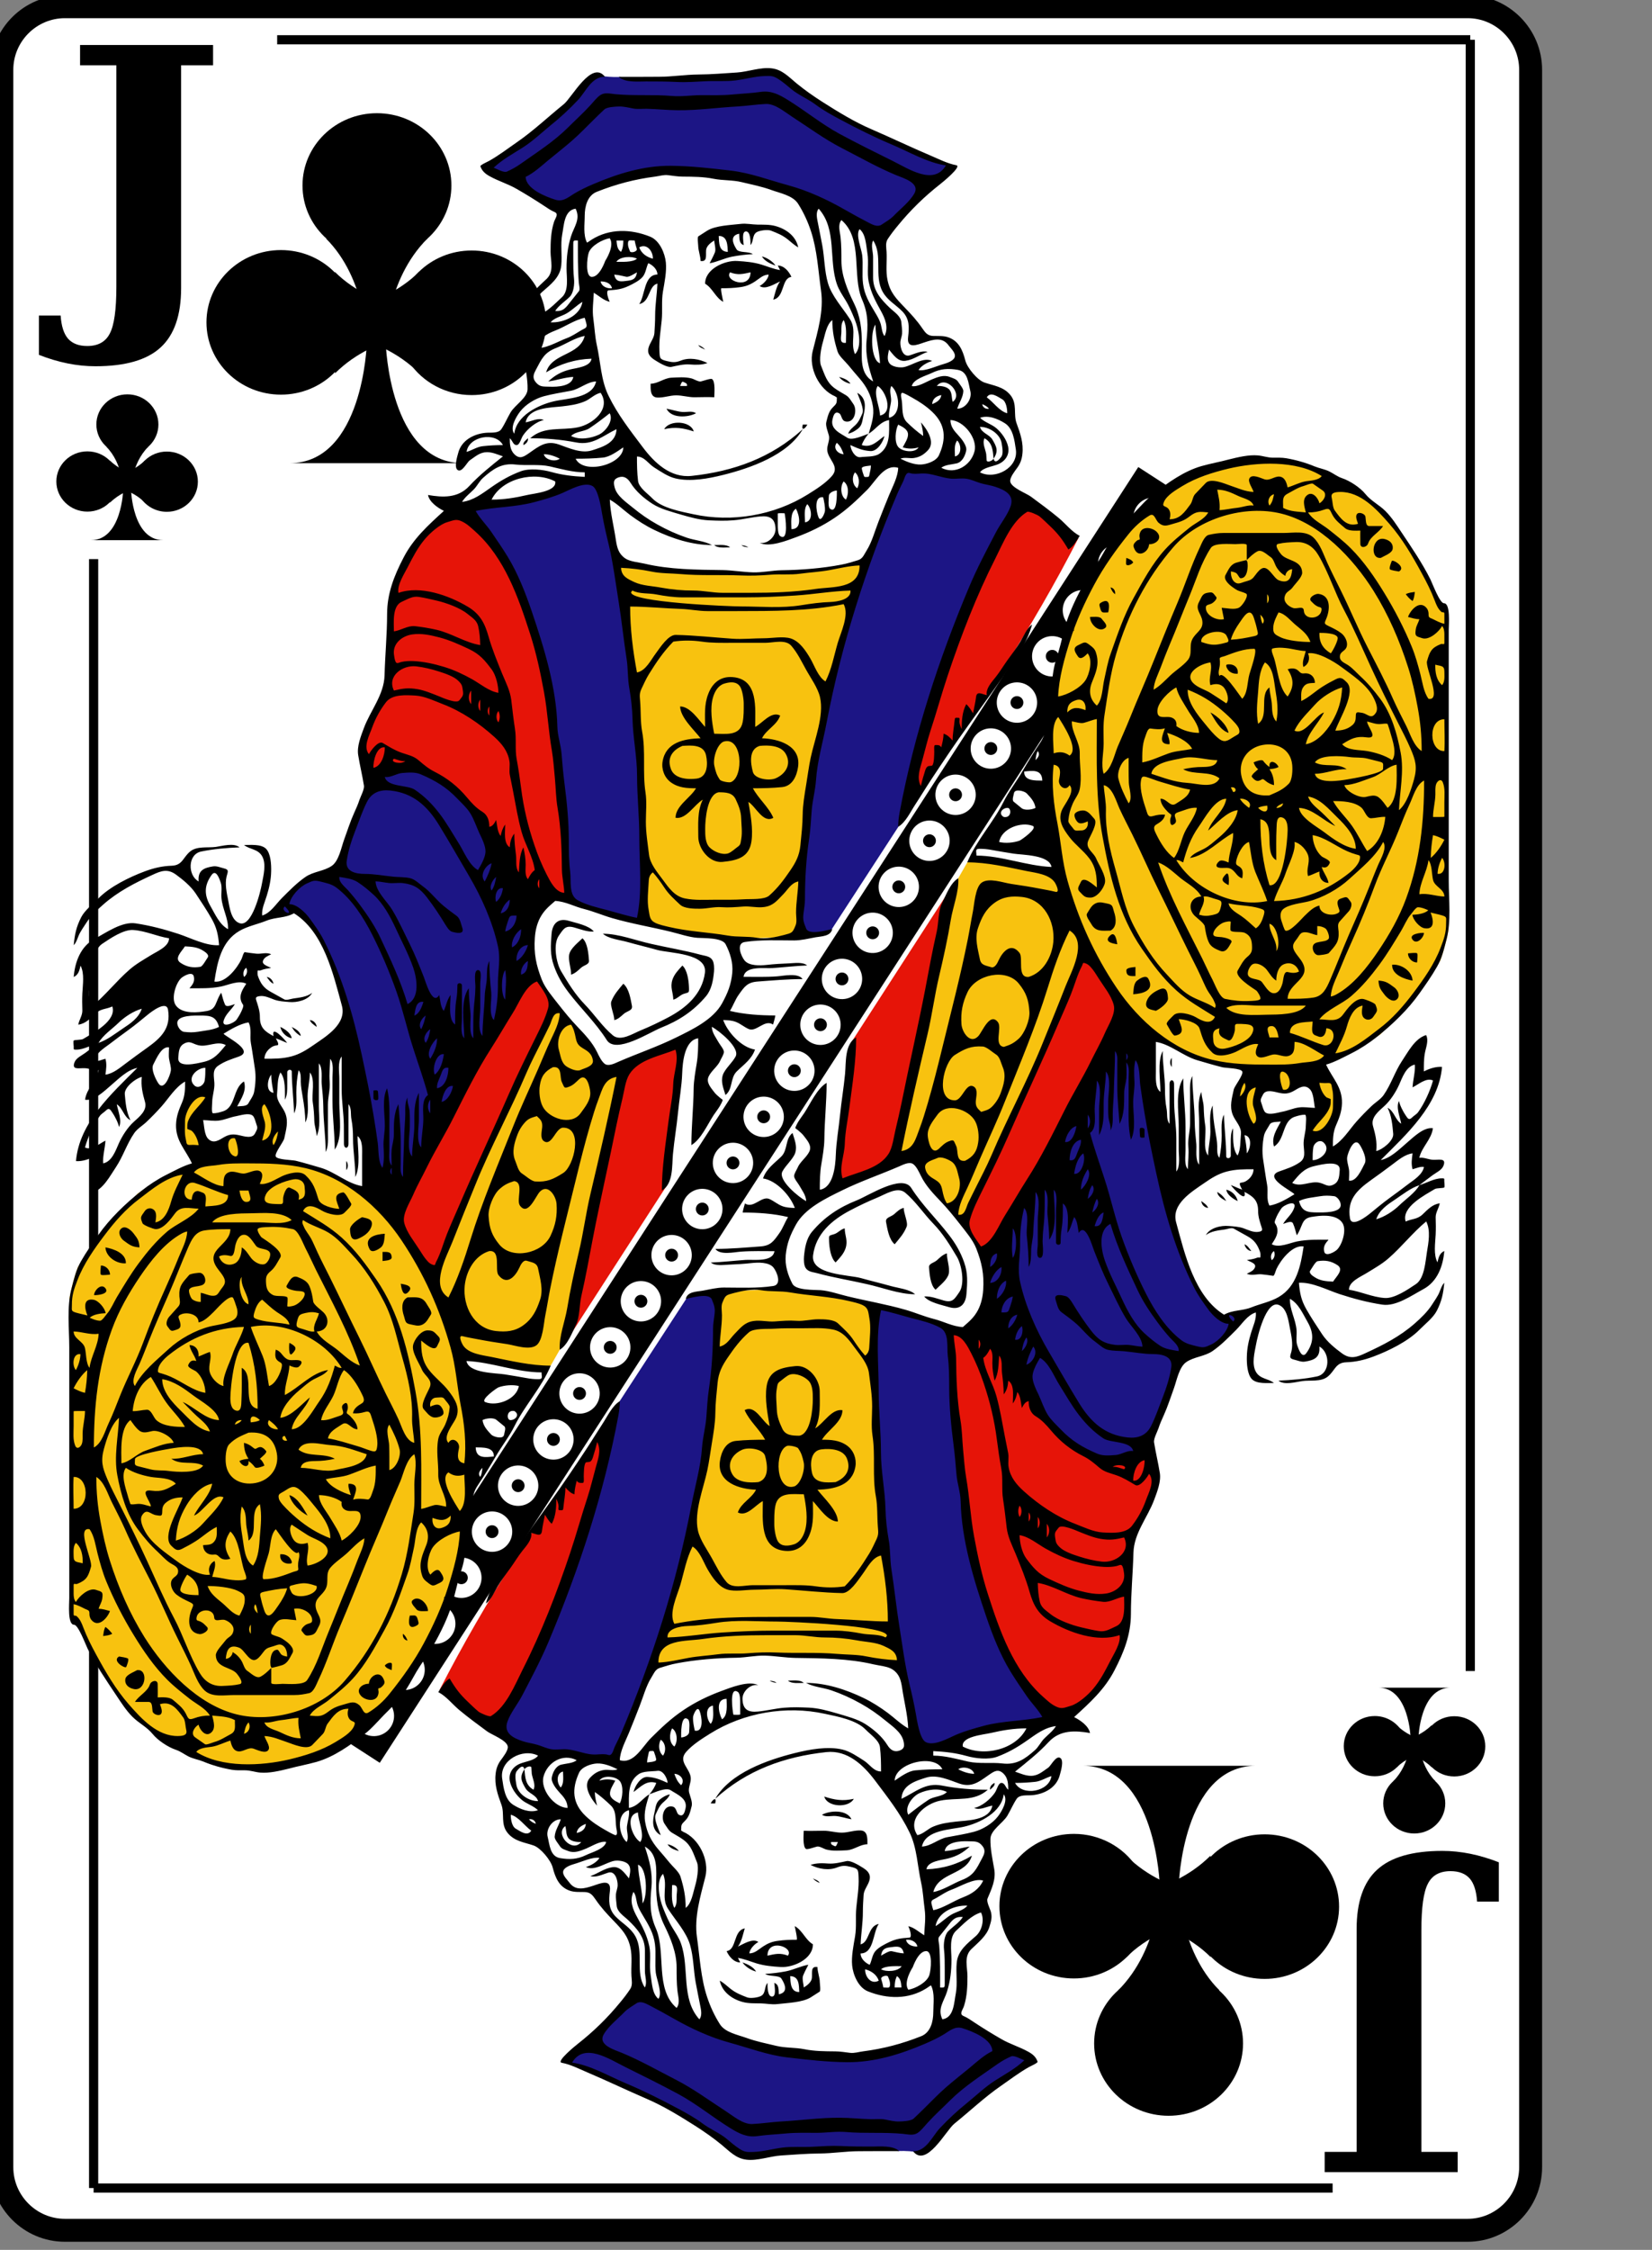 <?xml version="1.0" encoding="utf-8"?>
<!DOCTYPE svg PUBLIC "-//W3C//DTD SVG 1.1//EN" "http://www.w3.org/Graphics/SVG/1.1/DTD/svg11.dtd">
<svg xmlns="http://www.w3.org/2000/svg" xmlns:xlink="http://www.w3.org/1999/xlink" version="1.1" height="245" width="180" viewBox="-.2 -236 180 245">
<rect x="-.2" y="-236" width="180" height="245" fill="#808080" stroke="none"/>
<!-- SVG-cards 2.0.1								--><!-- This set of SVG files is a complete cards game with figures, numbers	--><!--	and backs of cards completely designed in SVG.				--><!--	Copyright (C) 2005 David Bellot						--><!--	This library is free software; you can redistribute it and/or		--><!--	modify it under the terms of the GNU Lesser General Public		--><!--	License as published by the Free Software Foundation; either		--><!--	version 2 of the License, or (at your option) any later version		--><!--	This library is distributed in the hope that it will be useful,		--><!--	but WITHOUT ANY WARRANTY; without even the implied warranty of		--><!--	MERCHANTABILITY or FITNESS FOR A PARTICULAR PURPOSE.  See the GNU	--><!--	Lesser General Public License for more details.				--><!--	You should have received a copy of the GNU Lesser General Public	--><!--	License along with this library; if not, write to the Free Software	--><!--	Foundation, Inc., 59 Temple Place, Suite 330, Boston, MA 02111-1307  USA--><!--	Contact the author David Bellot at david.bellot@free.fr			-->
<defs> 	
    <g
        id="n"
        aria-label="J"
        style="font-style:normal;font-variant:normal;font-weight:bold;font-stretch:normal;font-size:40px;line-height:1.25;font-family:'Bitstream Vera Serif';-inkscape-font-specification:'Bitstream Vera Serif Bold';letter-spacing:0px;word-spacing:0px;fill:#000000;fill-opacity:1;stroke:none">
        <path
        d="m 4.039,-197.355 v -4.284 h 2.37 q 0.109,1.714 0.802,2.516 0.711,0.802 2.096,0.802 1.768,0 2.461,-1.367 0.711,-1.349 0.711,-5.086 V -228.892 H 8.524 v -2.206 H 23.016 v 2.206 h -3.482 v 24.263 q 0,4.43 -2.242,6.471 -2.224,2.042 -7.091,2.042 -1.513,0 -3.044,-0.31 -1.531,-0.31 -3.117,-0.93 z"
        style="font-size:37.333px;line-height:0;letter-spacing:0px" />
    </g>
 	<g id="base"> 
     <path style="fill:#FFFFFF;stroke:#000000;stroke-width:2.5" d="M 0,0C0,3.78 3.09,6.87 6.87,6.87L159.715,6.87C163.485,6.87 166.575,3.78 166.575,0L166.575,-228.4C166.575,-232.18 163.485,-235.27 159.715,-235.27L6.87,-235.27C3.09,-235.27 0,-232.18 0,-228.4L0,0 z"/>
     </g>
 	<g id="figure" > 	
     <path 	d="M3.35,4.66c0-1.81-1.51-3.28-3.38-3.28s-3.38,1.47-3.38,3.28c0,1.81,1.51,3.28,3.38,3.28S3.35,6.47,3.35,4.66z"/>
     <path d="M7.71-1.55c0-1.81-1.51-3.28-3.38-3.28S0.95-3.36,0.95-1.55c0,1.81,1.51,3.28,3.38,3.28S7.71,0.26,7.71-1.55z"/> 
     <path 	d="M-0.95-1.57c0-0.66-0.2-1.28-0.55-1.8c-0.6-0.89-1.65-1.48-2.83-1.48c-1.87,0-3.38,1.47-3.38,3.28 	c0,1.81,1.51,3.28,3.38,3.28S-0.95,0.24-0.95-1.57z"/>
     <path 	d="M3.94-7.94c-1.67,0-2.55,1.36-3.01,2.72C0.47-3.86,0.43-2.5,0.43-2.5h-0.86c0,0-0.16-5.43-3.5-5.44H3.94z"/>
     <path 	d="M-2.32,2.25c1.9-1.9,1.9-4.75,1.9-4.75l0.85-0.01c0,0,0,2.91,1.85,4.76"/> 
     <path 	d="M-1.94-3.85c1.9,1.9,4.75,1.9,4.75,1.9v0.85c0,0-2.91,0-4.76,1.85"/>
     <path 	d="M1.87-3.86c-1.9,1.9-4.75,1.9-4.75,1.9v0.85c0,0,2.91,0,4.76,1.85"/> 
     </g>
    <g id="court"> <g> <path style="fill:#1C1585;" d="M460.03,151.86l-1.83-3.23c-0.44-1.47-0.83-2.92-1.53-4.3c-0.44-2.11-0.98-4.13-1.6-6.2c-1.02-7.95-1.92-15.85-2.23-23.87c-2.81-0.93-5.59-1.77-8.46-2.51v0.01l0.17,0.04c-1.61,16,2.22,32.96,4.7,48.68l2.24-0.09c4.17-1.38,8.23-2.47,12.52-3.44l-3.45-4.16l-0.08-0.14l-0.18-0.19L460.03,151.86"/> <path style="fill:#1C1585;" d="M453.33,190.36L449,192.9l-6.69,1.52l-8.26-0.57c-5.6-1.77-10.46-3.73-15.71-6.35c-2.63,2.5-5.29,4.92-7.67,7.66c7.09,2.31,13.17,5.96,19.31,10.12c5.22-0.48,10.36-0.87,15.61-0.82l1.55,0.36c0.83-0.03,1.66,0.03,2.48,0.18l2.46-2.83l9.55-7.04C458.97,193.24,456.25,191.84,453.33,190.36"/> <path style="fill:#1C1585;" d="M426.03,127.04c0.55-5.58,1.16-11.12,1.34-16.73l-3.34,0.43l-7.54,11.59c-2.03,5.99-3.15,12.3-5.23,18.25c-1.75,5-4.34,9.74-6.5,14.56l-0.21,0.23l-1.63,2.99l2.38,1.95l1.95,0.14l1.62,0.62l2.01-0.09l2.33,0.9l2.38-0.05C420.46,150.45,423.82,139.22,426.03,127.04"/> <path style="fill:#E61408;" d="M405.12,154.34c4.14-9.28,7.29-17.96,9.95-27.75l-0.96-0.5c-6.47,9.23-12.31,17.97-17.44,27.99l5.54,3.91c0.85-0.95,1.7-1.9,2.55-2.85L405.12,154.34"/> <path style="fill:#F8C20F;" d="M444.37,111.76c-5.59-1.53-11.08-2.03-16.82-1.37c-0.79,13.84-2.63,27.5-7.46,40.57l0.46,0.37c8.87-1.24,17.78-1.65,26.61,0.08c-1.3-11.24-2.15-22.46-3.12-33.73c0.17-1.96,0.33-3.92,0.5-5.88L444.37,111.76"/> <path style="fill:#1C1585;" d="M467.3,90.55h-1.24c-0.74,1.45-1.46,2.91-2.22,4.34v1.68h-1.04l-4.19,6.74v1.11h-0.69l-1.08,1.73v8.41c2.55,3.75,5.06,7.5,7.82,11.11l3.25,2.5l1.96,0.68h0.5l2.77-0.63v-1.26l1.68-0.03l2.99-8.73c1.51-1.01,3.05-1.68,4.72-2.38l2.05-2.25l-0.23-0.93l-0.84,0.09l-0.66,0.38l-2.38-2.39c-1.28-2.44-2.19-4.88-3.13-7.47l-0.09,0.03v-6.71h-1.22v-6.02h-0.93 v-7.43h-5.26l-2.53,4.99L467.3,90.55"/> <path style="fill:#E61408;" d="M454.59,102.22h-0.03l-0.14,0.31c0.72,1.29,1.5,2.54,2.34,3.75c5.49-8.82,10.32-17.73,15.02-26.99l-4.19-6.08C463.25,82.88,459.05,92.6,454.59,102.22"/> <polyline style="fill:#E61408;" points="448.2,88.89 452.55,68.4 452.41,66.71 441.94,82.92 440.31,98.76 446.67,96.1 446.78,95.57 446.66,95.58 448.2,88.89 "/> <path style="fill:#E61408;" d="M470.07,128.92c-0.72-0.25-1.44-0.5-2.16-0.75l-3.25-2.5c-2.91-3.8-5.56-7.78-8.25-11.74l-1.33,0.91l-2.25-0.58c0.4,10.21,1.75,20.08,3.83,30.07c1.21,2.71,2.42,5.42,3.63,8.13c1.51,1.58,3.02,3.16,4.53,4.74l1.84-1.04l2.62-2.33l2.09-3.37l0.7-2.96l0.42-7.92l0.83-3.24l2.42-5.46l-0.96-3.04C473.21,128.2,471.64,128.56,470.07,128.92"/> <path style="fill:#F8C20F;" d="M507.7,68.78h-0.04V35.46h-0.43c-1.82-3.93-4.08-7.58-6.79-10.95c-2.68-2.24-5.72-3.74-8.87-5.18l-3.79-0.47l-4.5,0.41l-3.9,1.31l-6.55,5.17l-4.1,5.78l-1.91,3.93h-0.34v0.7l-0.07,0.14h0.07v1.31h-0.87v2.51H465v2.02h-0.33 v4.84h-0.74v12.03h0.74v2.21H465v3.45h0.61v2.43l-1.29-2.82l-9.27-1.5l-0.31,0.3l-1,1.75c-2.36,10.25-4.72,20.5-7.08,30.75c0.76-0.05,1.51-0.11,2.27-0.16c1.21,2.43,2.82,4.67,4.65,6.67c0.34,0.04,0.67,0.09,1.01,0.13c4.49-9.7,8.83-19.41,13.02-29.24l-0.93-2.99c1.45,2.93,3.03,5.62,4.77,8.39l4.43,4.07l4.2,2.22l5.38,0.97h3.37l-3.19,0.45l-1,1.41l-0.28,1.48l0.32,2.15l1.51,1.24l0.99-0.72l-0.69-2.45l0.52-1.77l1.87,0.65l0.95,0.16l1.34-1.12l1.83,0.69l0.65,2.71l-1.02,0.35l-0.46,2.14l2.2,0.03l0.95-2.03l0.3-1.72l-0.63-2.19l-1.54-1.68l-1.31,0.06l3.11-0.88l4.91-2.56l3.64-3.78l3-4.37c0.39-1.11,0.7-2.25,0.91-3.41L507.7,68.78M466.48,69.18h-0.05c-0.15-0.57-0.36-1.11-0.62-1.64h0.67V69.18"/> </g> <path d="M447.25,204.83c-0.69-0.65-2.14-0.5-3-0.5c-1.15,0-2.29,0-3.43-0.06c-1.01-0.05-2.08,0.03-3.09,0.08c-1.1,0.06-2.23-0.04-3.31,0.09c-1.04,0.13-2.18,0.45-3.21,0.48c-0.71,0.02-0.94,0.04-1.54-0.34c-0.5-0.32-0.93-0.7-1.39-1.08c-0.77-0.65-1.83-1.08-2.65-1.69c-0.87-0.65-1.79-1.16-2.75-1.67c-1.85-0.99-3.73-1.93-5.67-2.75c-1.91-0.8-3.89-1.99-5.96-2.3c1.32-2.26,4.13-0.36,5.81,0.47c1.98,0.98,3.96,1.96,5.91,3.01c1.97,1.07,3.76,2.54,5.67,3.72c0.97,0.6,1.83,1.05,2.99,0.89c1.04-0.15,2.09-0.19,3.14-0.29c1.15-0.11,2.31-0.07,3.47-0.07c1.06-0.01,2.08-0.18,3.15-0.09c2.08,0.18,4.19,0,6.27,0.2c0.54,0.05,1.11,0.22,1.6-0.09c0.4-0.26,0.77-0.75,1.1-1.11c0.79-0.87,1.66-1.65,2.49-2.48c1.55-1.54,3.43-2.73,5.21-3.99c0.5-0.35,0.95-0.6,1.51-0.85c0.34-0.15,1.11,0.31,1.45,0.43c-0.96,0.91-2.11,1.52-3.22,2.23c-1.1,0.7-2.06,1.63-3.07,2.45c-1.06,0.85-2.07,1.79-3,2.78c-0.84,0.89-1.5,2.58-2.96,2.54c1.46,1.89,3.64-2.3,4.54-3.02c1.71-1.38,3.34-2.93,5.14-4.17c1.01-0.7,2-1.46,3.07-2.06c0.17-0.1,1.01-0.46,0.96-0.6c-0.18-0.53-0.56-0.84-1.04-1.1c-0.95-0.53-2.02-0.84-2.96-1.39c-1.01-0.58-2-1.19-2.97-1.83c-0.37-0.24-0.75-0.52-1.16-0.69c-0.55-0.22-0.11-0.66,0.04-1.14c0.33-1.05,0.37-2.15,0.37-3.25c0-0.98-0.41-2.15,0.41-2.96c0.74-0.72,1.71-1.47,2.01-2.48c0.17-0.56,0.31-0.97,0.18-1.56c-0.08-0.39-0.54-1.17-0.39-1.54c0.43-1.03,0.94-2.07,0.74-3.23c-0.19-1.07-0.45-2.28-0.42-3.36c0.03-0.94,1.38-1.72,1.86-2.52c0.37-0.62,0.62-1.25,1.02-1.85c0.33-0.5,1.15-0.36,1.71-0.41c1.34-0.12,2.7-0.83,3.05-2.24c0.09-0.34,0.47-1.53,0.07-1.84c-0.48-0.37-1.05,0.86-1.36,1.06c-0.62,0.42-1.11,0.89-1.89,0.89c-0.61,0-1.18-0.27-1.75-0.46c1.31-1.06,2.56-2.03,3.71-3.27c1.24-1.34,2.91-1.26,4.54-0.98c-0.16-0.79-1.07-1.41-1.75-1.75c1.73-1.58,3.35-3.03,4.44-5.14c1.04-2,1.8-3.92,1.81-6.19c0-2.25,0.22-4.5,0.28-6.76c0.06-2.15,1.56-3.87,2.28-5.81c0.33-0.89,0.78-2.01,0.62-2.97c-0.18-1.12-0.45-2.21-0.63-3.34c-0.07-0.41,0.36-1.18,0.49-1.57c0.16-0.5,0.37-0.96,0.59-1.45c0.43-0.95,0.74-1.95,1.1-2.93c0.31-0.85,0.57-2.33,1.35-2.88c0.86-0.6,2.05-0.62,2.93-1.24c0.96-0.67,1.75-1.49,2.58-2.32c0.66-0.66,1.23-1.63,2.16-1.91c0.07,0.75-0.29,1.46-0.5,2.16c-0.28,0.91-0.47,1.74-0.49,2.7c-0.02,0.74,0.04,1.96,0.57,2.49c0.55,0.54,1.72,0.4,2.41,0.41c-0.61-0.51-1.54-0.41-2-1.26s-0.13-2.1,0.03-2.96c0.16-0.9,1.1-4.85,2.47-4.38c0.95,0.33,1.1,1.78,1.26,2.57c0.16,0.8,0.36,1.74,0.17,2.55c-0.13,0.52-0.32,0.77,0.29,0.91c0.38,0.09,0.79,0.28,1.18,0.22c1.04-0.16,1.71-0.45,1.6-1.66c1.22,0.66,1.22,2.98-0.27,3.29c-1.34,0.28-2.86,0.41-4.23,0.46c0.62,0.53,1.9,0.15,2.61,0.05c0.87-0.12,2.07,0.11,2.81-0.49c0.82-0.66,0.84-1.54,2.05-1.58c1.03-0.03,2-0.26,2.96-0.62c1.67-0.62,3.82-1.67,5.09-2.96c0.61-0.62,1.51-1.31,1.91-2.09c0.54-1.06,0.71-1.88,0.82-3.07c-0.27,0.27-0.38,0.66-0.52,1c-0.2,0.5-0.54,0.94-0.82,1.39c-0.48,0.76-1.24,1.5-1.92,2.09c-1.63,1.43-3.46,2.36-5.42,3.26c-0.96,0.45-1.66,0.69-2.58,0.02c-0.78-0.57-1.63-1.27-2.17-2.08c-0.6-0.91-1.21-1.82-1.75-2.77c-0.57-1-0.72-1.77-0.82-2.91c1.44-0.1,3.15,0.81,4.5,1.25c1.53,0.5,3.09,0.91,4.68,1.15c1.51,0.23,3.24-1.02,4.53-1.71c1.54-0.83,2.16-2.55,2.29-4.19c-0.53,0.25-0.63,0.73-0.75,1.25c-0.46-0.86-0.24-2.13-0.2-3.05c0.03-0.64,0.02-1.27,0-1.9c-0.01-0.53,0.36-1.03,0.45-1.54c-0.78,0.09-1.33,0.68-1.86,1.19c-0.62,0.6-1.18,0.48-1.89,0.81c-0.5-1.6,2.15-2.93,3.22-3.58c0.19-0.11,0.93-0.08,1.03-0.17c0.07-0.07,0-0.59,0-0.68c0-0.33,0.04-0.32-0.3-0.32c-0.82,0-1.68,0.53-2.45,0.75c0.49-0.37,0.98-0.74,1.48-1.11c0.38-0.28,1-0.55,1.18-1.03c0.33-0.87-0.45-0.63-1.12-0.65c-0.5-0.01-1.05-0.3-1.54-0.22c0.25-1.16,1.34-2.02,1.5-3.25c-1.02-0.16-2.17,1.01-2.87,1.6c-0.81,0.69-1.8,1.7-2.88,1.9c2.81-2.81,6.4-6.03,6.75-10.25c-0.68-0.05-1.4,0.19-2,0.5c0-0.67-0.01-1.34,0.11-2c0.11-0.62,0.45-1.39,0.14-2c-1.24,0.37-1.98,1.85-2.65,2.84c-0.79,1.19-1.2,2.57-2.02,3.75c-0.34,0.49-0.93,0.82-1.36,1.24c-0.57,0.54-1.1,1.09-1.63,1.68c-0.81,0.91-1.52,2.13-2.6,2.74c0-0.79,0.01-1.53,0.32-2.26c0.37-0.86,0.65-1.54,0.68-2.49c0.04-1.79-1.05-2.74-1.75-4.25c0.93-0.26,1.94-0.82,2.82-1.26c0.97-0.49,1.9-1.1,2.76-1.78c1.74-1.39,3.44-3.01,4.72-4.83c0.66-0.93,1.33-1.88,1.9-2.88c0.57-0.99,0.76-1.91,1.05-3c0.54-2.04,0.25-4.4,0.25-6.5c0-9.19,0-18.38,0-27.57c0-0.6,0.21-2.93-0.53-2.93c-0.46,0-1.28-2.21-1.49-2.63c-0.89-1.78-2.07-3.51-3.18-5.17c-0.54-0.81-1.07-1.64-1.76-2.33c-0.7-0.7-1.57-1.1-2.21-1.88c-0.57-0.71-1.71-1.46-2.58-1.75c-0.51-0.17-0.9-0.49-1.38-0.73c-0.52-0.26-1.09-0.34-1.63-0.56c-0.97-0.41-2.08-0.72-3.13-0.9c-0.48-0.08-0.96-0.06-1.45-0.06c-0.59,0-1.1-0.2-1.67-0.25c-1-0.09-2.2,0.2-3.17,0.44c-0.99,0.27-2.03,0.45-3.05,0.74c-1.93,0.56-3.68,1.82-5.25,3.04c-0.82,0.63-1.45,1.4-2.17,2.13c-0.69,0.69-1.41,1.38-2,2.17c-0.6,0.8-1.06,1.71-1.56,2.57c-0.53,0.9-1.17,1.72-1.7,2.62c-0.97,1.66-1.96,3.68-2.43,5.55c-0.26,1.03-0.5,2.07-0.84,3.08c-0.34,1.03-0.42,2.11-0.6,3.17c-0.18,1.06-0.27,2.11-0.45,3.17c-0.18,1.1-0.05,1.88-0.71,2.88c-0.71,1.06-1.39,2.17-2.03,3.27c-0.65,1.11-1.47,2.15-2.04,3.3c-1.15,2.3-2.99,4.24-3.98,6.63c2.22,0,4.36,0.52,6.54,0.96c1,0.2,2.52,0.35,3.12,1.29c0.1,0.16,0.59,1.13,0.04,0.99c-0.56-0.14-1.12-0.23-1.69-0.34c-1.08-0.21-2.12-0.37-3.2-0.53c-0.87-0.13-2.42-0.71-3.22-0.14c-0.72,0.51-0.82,2.45-0.98,3.24c-0.2,0.99-0.35,1.99-0.55,2.99c-0.81,4.05-1.85,8.02-2.83,12.03c-0.49,2.02-1,4.02-1.58,6.02c-0.28,0.94-0.56,1.89-0.91,2.81c-0.43,1.11-0.64,2.22-1.98,2.44c0.86-4.31,1.86-8.6,2.87-12.87c0.5-2.11,0.77-4.25,1.27-6.36c0.48-2.03,0.95-4.16,1.29-6.22c0.24-1.45,0.91-3.08,0.82-4.56c-0.88,0.52-1.37,1.9-1.8,2.77c-0.41,0.82-0.36,2.18-0.57,3.1c-0.48,2.09-0.87,4.25-1.27,6.36c-0.81,4.19-1.77,8.34-2.61,12.52c-0.2,0.96-0.42,1.92-0.65,2.88c-0.2,0.82-0.32,1.96-0.77,2.68c-1.04,1.64-3.38,2-5.07,2.7c-0.39-1.26,0.21-2.52,0.25-3.79c0.04-1.34,0.33-2.63,0.5-3.96c0.33-2.59,0.75-5.13,0.75-7.75c-1.28,0.74-1.1,2.72-1.22,4c-0.14,1.5-0.4,3-0.55,4.5c-0.14,1.47-0.42,2.96-0.47,4.43c-0.04,1.17-0.26,3.61-1.76,3.82c0-0.95,0.01-1.87,0.17-2.81c0.14-0.84,0.32-1.87,0.33-2.72c0.02-2.08,0.25-4.13,0.25-6.22c-1.06,0.62-1.79,2.3-2.45,3.3c-0.28,0.42-0.63,0.84-0.85,1.3c-0.23,0.5-0.18,0.31,0.19,0.64c0.19,0.17,0.42,0.35,0.57,0.55c0.4,0.53,0.96,1.11,0.63,1.78c-0.31,0.63-1.02,1.12-1.27,1.73c-0.1,0.24-0.41,0.7-0.4,0.96c0.01,0.28,0.42,0.76,0.56,1c0.3,0.54,0.76,1.11,0.77,1.75c-0.79-0.42-3.12-2.3-2.62-3.26c0.35-0.68,1.21-1.39,1.42-2.07c0.23-0.75-0.09-1.45-0.3-2.17c-0.83,0.63-0.5,1.86-1.24,2.59c-0.76,0.75-1.65,1.34-2.01,2.41c1.46,0.21,3.01,1.88,3.5,3.25c-0.52-0.03-0.94-0.03-1.42-0.22c-0.48-0.19-0.9-0.56-1.38-0.77c-0.86-0.38-1.75,1.11-2.69,0.49c-0.09,0.33-0.2,0.66-0.25,1c1.63,0,3.42,0.11,5,0.5c-0.36,0.57-0.58,1.24-0.97,1.78c-0.63,0.89-0.95,1.37-2.09,1.45c-1.64,0.12-3.3,0.27-4.94,0.27c0.49,0.72,2.09,0.35,2.82,0.3c1.22-0.09,2.46-0.05,3.68-0.05c-0.19,1.24-2.3,0.9-3.18,0.96c-1.27,0.09-2.54,0.24-3.82,0.29c0.48,0.41,1.41,0.25,2,0.23c0.81-0.03,1.64-0.08,2.44-0.17c0.73-0.08,1.95-0.13,2.45,0.49c0.37,0.45,0.97,1.88-0.03,2.03c-1.79,0.27-3.61,0.17-5.42,0.17c-0.8,0-1.59,0.21-2.38,0.35c-0.65,0.11-1.65,0.1-1.82,0.9c0.59-0.11,2.56-0.71,2.87,0.06c0.27,0.68,0.38,0.95,0.29,1.67c-0.06,0.51-0.16,1.04-0.16,1.55c0,2.21-0.13,4.48-0.46,6.67c-0.15,0.99-0.2,2.09-0.28,3.1c-0.09,1.1-0.39,2.18-0.47,3.27c-0.14,2.15-0.77,4.26-1.17,6.37c-1.62,8.54-4.33,17.02-7.71,25.02c-0.21,0.51-0.47,1.01-0.71,1.51c-0.18,0.38-0.29,1.09-0.73,0.94c-0.39-0.13-0.85-0.07-1.25-0.05c-0.65,0.03-1.1-0.07-1.73-0.24c-0.51-0.13-0.98-0.26-1.5-0.32c-0.58-0.06-1.18,0.07-1.75-0.01c-0.51-0.07-1.06-0.34-1.56-0.49c-0.54-0.16-1.09-0.22-1.63-0.4c-1.05-0.35-2.12-0.88-1.68-2.15c0.34-0.97,1.13-1.93,1.61-2.85c1.01-1.93,2.05-3.89,2.9-5.9c3.38-8.01,6.11-16.35,7.7-24.91c0.1-0.55,0.16-1.03,0.16-1.59c-0.83,0.49-1.37,1.68-1.88,2.45c-0.63,0.96-1.22,1.94-1.85,2.89c-1.27,1.92-2.55,3.83-3.9,5.7c-1.33,1.84-2.64,3.69-3.96,5.54c-1.24,1.74-2.57,3.57-3.15,5.67c0.59-0.4,0.93-1.28,1.29-1.88c0.43-0.72,0.95-1.38,1.43-2.05c0.44-0.61,0.82-1.26,1.29-1.85c0.44-0.56,1.08-1.22,0.99-1.98c0.5,0.08,1.08,0.51,1.17-0.21c0.07-0.6,0.22-1.2,0.33-1.79c0.22,0.35,0.43,0.72,0.75,1c0.45-0.84,0.5-1.82,0.5-2.75c0.11,0.22,0.25,0.58,0.25,0.83c0,0.13-0.08,0.42,0.08,0.42c0.37,0,0.41,0.08,0.45-0.3c0.07-0.76,0.22-1.43,0.22-2.2c0.27,0.31,0.59,0.65,1,0.75c0-0.52,0.13-1,0.25-1.5c0.17,0.29,0.38,0.25,0.67,0.25c0.16,0,0.1-0.54,0.1-0.69c0.01-0.36,0-1.34,0.23-1.56c0.05-0.05,0.37-0.02,0.49-0.1c0.15-0.09,0.24-0.31,0.29-0.48c0.18-0.55,0.33-1.11,0.47-1.67c0.48,0.93,0.09,1.87-0.16,2.81c-0.3,1.08-0.55,2.18-0.9,3.25c-0.67,2.03-1.23,4.09-1.91,6.12c-1.46,4.36-3.15,8.74-5.23,12.84c-0.87,1.73-1.81,4.11-3.5,5.13c-0.18,0.11-1.18-0.34-1.36-0.49c-0.41-0.34-0.79-0.72-1.17-1.08c-0.89-0.84-1.39-1.51-2.01-2.57c-0.57,0.34-0.9,0.96-1.25,1.5c0.9,0.47,1.55,1.34,2.32,1.98c0.99,0.82,2.01,1.57,3.04,2.33c0.49,0.37,2.21,0.99,2.29,1.69c0.05,0.42-0.51,1.13-0.75,1.46c-0.35,0.47-0.53,0.96-0.59,1.54c-0.14,1.21,0.23,2.27,0.64,3.39c0.37,1.01-0.11,2.13,0.68,3.1c0.76,0.93,1.84,1.03,2.86,1.38c0.78,0.27,1.9,1.63,2.1,2.42c0.29,1.12,0.71,2.16,1.9,2.56c0.49,0.17,1.08,0.13,1.59,0.14c0.65,0.01,0.89,0.33,1.23,0.82c0.62,0.91,1.24,1.57,2,2.36c0.91,0.95,1.56,1.62,1.84,2.95c0.22,1,0.05,2.1,0.11,3.13c0.03,0.47,0.14,0.98-0.13,1.4c-0.35,0.53-0.72,1.01-1.13,1.5c-1.4,1.71-2.89,3.16-4.63,4.53c-0.2,0.15-2.44,1.97-1.79,2.09c0.99,0.19,1.91,0.67,2.83,1.06c2.19,0.93,4.33,1.96,6.51,2.9c1.87,0.8,3.74,1.95,5.45,3.04c0.98,0.63,1.91,1.28,2.81,2.02c0.86,0.71,1.58,1.51,2.73,1.64c1.23,0.15,2.58-0.38,3.82-0.46c1.43-0.09,2.8-0.21,4.25-0.22c1.45-0.01,2.88-0.25,4.33-0.25C444.3,204.83,445.78,204.83,447.25,204.83M457.5,193.83c-0.88,0.42-1.7,1.17-2.44,1.79c-0.89,0.74-1.8,1.44-2.67,2.2c-0.82,0.72-1.57,1.5-2.35,2.27c-0.39,0.39-0.79,0.77-1.19,1.15c-0.29,0.28-1.2,0.32-1.59,0.33c-0.53,0.02-1.08-0.12-1.59-0.22c-0.5-0.09-1.03-0.02-1.54-0.03c-1.13-0.03-2.24-0.15-3.37-0.16c-2.18-0.02-4.34,0.29-6.5,0.41c-1.07,0.06-2.11,0.23-3.18,0.28c-1.04,0.04-2.06-0.86-2.9-1.4c-1.81-1.17-3.56-2.47-5.49-3.46c-1.97-1.01-3.9-2.11-5.94-2.96c-0.82-0.34-2.7-0.86-2.02-2.04c0.52-0.91,1.56-1.71,2.28-2.46c0.37-0.38,0.87-0.65,1.31-0.95c0.42-0.29,0.95-0.04,1.37,0.18c0.93,0.48,1.84,0.98,2.75,1.5c1.91,1.09,3.99,2.05,6.11,2.63c2.1,0.57,4.21,1.38,6.37,1.63c2.22,0.26,4.38,0.51,6.62,0.53c2.99,0.02,5.83-0.87,8.55-2.03c0.72-0.31,1.43-0.64,2.1-1.05c0.67-0.42,1.21-0.9,2.02-0.66C455.26,191.64,457.47,192.49,457.5,193.83M423.25,169.58c0-0.67,0.01-0.67,0.45-1.11c0.46-0.46,0.55-1,0.71-1.6c0.11-0.43-0.19-1.1-0.29-1.51c-0.11-0.5,0.21-1.03,0.19-1.54c-0.04-1.08-1.46-1.81-0.51-2.9c0.7-0.8,1.75-1.46,2.65-2.02c3.69-2.31,8.37-3.1,12.58-2.18c1.39,0.3,3.49,0.67,4.53,1.75c0.51,0.53,1.48,1.17,1.57,1.92c0.11,0.9,0.12,1.77,0.12,2.68c-0.82,0-1.26-0.8-1.88-1.19c-0.71-0.45-1.54-1.03-2.37-1.22c-1.63-0.39-3.65-0.01-5.25,0.39c-3,0.75-7.11,2.18-8.75,5.03c3.47-3.16,7.61-4.64,12.23-5.14c2.33-0.25,4.09,1.44,5.37,3.14c1.39,1.85,2.78,3.61,3.79,5.7c0.82,1.68,0.87,3.71,1.27,5.51c0.22,0.99,0.25,1.93,0.39,2.93c0.14,1.03-0.01,1.86-0.05,2.87c-0.56-0.34-1.1-0.86-1.75-1c0.12,0.23,0.48,1.23,0.12,1.26c-0.87,0.06-1.4,0.11-2.18,0.47c-0.51,0.24-1.21,0.59-1.57,1.02c-0.35,0.42-0.38,1.03-0.62,1.5c-0.48-0.21-1.01-0.69-1-1.25c1.5-0.02,1.33-2.3,2-3.25c-1.22,0.23-1,2.01-2,2.25c0.05-1.19,0.25-2.34,0.25-3.54c0-0.64,0.04-1.27,0.08-1.91c0.04-0.58,0.54-1.1,0.66-1.67c0.14-0.65-0.25-1.01-0.79-1.34c-0.4-0.25-1.28-0.79-1.74-0.7c-0.68,0.14-1.3,0.31-1.99,0.27c-0.66-0.05-1.34-0.07-1.98,0.15c0.91,0.46,2.02,0.64,2.94,0.27c0.57-0.22,0.9-0.2,1.48-0.06c0.85,0.2,0.83,0.3,0.87,1.16c0.05,1.13-0.14,2.19-0.25,3.31c-0.11,1.07,0.04,2.13-0.14,3.19c-0.17,0.99-0.42,2.2-0.32,3.2c0.1,0.99,0.67,2.4,1.72,2.83c2.12,0.86,4.49,0.92,6.46-0.33c0.17-0.1,0.31-0.23,0.5-0.32c0.44,0.86,0.25,2.02,0.25,2.96c0,1-0.29,2.22-1.33,2.63c-2.12,0.84-4.16,1.38-6.42,1.67c-0.46,0.06-0.95,0.22-1.41,0.16c-0.53-0.06-1.08-0.16-1.62-0.16c-1.17-0.01-2.27-0.01-3.42-0.24c-1.02-0.2-2.06-0.12-3.09-0.37c-1.08-0.26-2.2-0.48-3.24-0.86c-0.96-0.35-2.37-0.6-2.95-1.51c-0.6-0.94-1.07-1.96-1.42-3.02c-0.69-2.09-0.8-4.38-1.11-6.55c-0.32-2.22,0.38-4.51,0.92-6.64c0.47-1.85-0.7-4.24-2.47-4.98C423.38,169.63,423.32,169.6,423.25,169.58M452,190.33c-0.57-1.17,0.18-1.98,0.51-3.04c0.37-1.19,0.49-2.29,0.49-3.54c0-0.98-0.28-2.44,0.51-3.16c0.78-0.71,1.68-1.71,2.74-2.01c0.41,0.79,0.1,2-0.55,2.58c-0.95,0.84-1.99,1.6-2.12,2.94c-0.11,1.1,0.1,2.3-0.1,3.38C453.28,188.48,453.28,190.16,452,190.33M425.25,190.33c-2.05-2.29-1.06-5.63-2.02-8.34c-0.21-0.6-0.59-1.16-0.92-1.7c-0.44-0.71-0.73-1.41-1.04-2.18c-0.39-0.96-0.85-2.93-0.02-3.78c0.57,1.26-0.24,2.61,0.55,3.84c0.81,1.26,2.01,2.54,2.43,3.98c0.39,1.34,0.37,2.75,0.62,4.13c0.15,0.82,0.32,1.64,0.48,2.46C425.42,189.21,425.61,189.91,425.25,190.33M422.75,189.08c-2.43-2.06-1.13-6.12-2.28-8.75c-0.69-1.57-0.65-2.84-0.49-4.5c0.15-1.65-0.22-2.94-0.73-4.5c1.5,0.82,1.25,2.64,1.25,4.1c0,1.7,0.15,3.05,0.91,4.59c0.69,1.41,1.34,2.98,1.34,4.59c0,0.86,0,1.71,0.09,2.56C422.9,187.79,423.18,188.53,422.75,189.08M438.25,184.58c-0.77-0.11-0.56,0.59-0.61,1.2c-0.04,0.46-0.53,0.83-0.89,1.05c-0.03-0.36-0.21-0.98-0.08-1.3c0.17-0.43,0.38-0.79,0.58-1.2c-0.82,0.14-1.61,0.55-2.44,0.72c-0.74,0.14-1.56,0.25-2.31,0.28c0.41,0.33,1.52,0.12,1.78,0.52c0.39,0.6,0.8,1.52-0.28,1.73c-0.03-0.46,0.04-1.09-0.5-1.25c0.03,0.41,0.25,1.5-0.25,1.5s-0.5-1.07-0.5-1.5c-0.34,0.37-0.18,1.05-0.62,1.38c-0.31,0.23-1.25,0.35-1.62,0.21c-0.72-0.28-1.26-0.49-1.86-0.97c-0.38-0.3-0.72-0.64-1.15-0.87c0.26,1.25,1.34,2.02,2.5,2.34c0.64,0.18,1.34,0.15,2,0.16c0.6,0.01,1.22,0.15,1.82,0.08c1.07-0.13,2.8-0.17,3.72-0.76c0.32-0.2,0.63-0.4,0.95-0.61c0.14-0.09,0.02-0.87,0.02-1.03C438.5,185.68,438.26,185.15,438.25,184.58M420.75,188.08c-0.7-0.54-0.72-1.82-0.86-2.63c-0.18-1.04,0.07-2.17-0.15-3.18c-0.26-1.2-0.73-2.09-1.33-3.17c-0.48-0.87-0.87-1.81-0.41-2.78c0.27,0.3,0.3,0.86,0.4,1.25c0.14,0.52,0.37,0.89,0.65,1.36c0.63,1.05,1.17,1.94,1.32,3.16c0.13,1.05-0.03,2.08,0.09,3.13C420.55,185.95,421.21,187.47,420.75,188.08M435.25,185.58c1,0.03,0.96,0.99,1,1.75C435.27,187.35,435.29,186.26,435.25,185.58M448.25,187.08c-0.6-0.84,0.5-2.5,0.5-2.5 s0.59-1.75,1.46-1.75c0.75,0,0.54,2.09,0.35,2.66C450.28,186.28,449.04,186.95,448.25,187.08M451.75,186.83c0-1.54,0.02-3.12-0.1-4.65c-0.02-0.22-0.16-0.73-0.02-0.91c0.3-0.38,0.61-0.76,0.91-1.14c0.52-0.66,0.8-1.13,1.71-1.05c-0.35,0.58-1.13,1.09-1.6,1.56c-0.43,0.42-0.54,1.41-0.47,2.01c0.08,0.74,0.08,1.46,0.08,2.21c0,0.49,0,0.97,0,1.46C452.25,186.81,452.31,186.87,451.75,186.83M446.75,186.83c0-0.43,0.05-0.87,0.25-1.25c0.44,0.29,0.45,0.77,0.5,1.25C447.25,186.83,447,186.83,446.75,186.83M445.5,186.83c-0.05-0.31-0.14-0.62-0.23-0.92c-0.09-0.31,0.66-0.49,0.75-0.27c0.09,0.23,0.22,0.52,0.22,0.77C446.25,186.99,446.05,186.83,445.5,186.83M419.25,186.83c-1.09-1.65-0.06-3.89-1.05-5.65c-0.55-0.97-1.43-1.39-2.18-2.17c-0.78-0.82-0.74-1.74-0.61-2.81c0.16-1.35-1-0.84-1.81-0.57c-1.01,0.33-1.98,0.61-2.67-0.36c-0.25-0.34-0.79-0.81-0.65-1.27c0.12-0.4,0.86-0.66,1.23-0.76c0.73-0.2,2.01-0.81,2.75-0.66c-0.29,0.48-0.97,0.85-1.5,1c0.96,0.48,2.2-0.5,3.13-0.68c0.45-0.08,1.24,0.03,1.54,0.39c0.37,0.43,0.17,1.05,0.08,1.54c-0.48-0.57-0.97-1.35-1.82-1.23c-0.92,0.13-1.57,0.69-2.43,0.98c0.62,0.19,1.37-0.2,1.96-0.38c0.77-0.24,1.05,0.83,1.04,1.38c0,0.33-0.16,0.67-0.19,1c-0.03,0.4,0.05,0.83,0.08,1.22c0.04,0.72,0.79,1.16,1.28,1.63c0.95,0.91,1.83,1.89,1.83,3.3c0,0.77,0,1.54,0,2.31C419.26,185.58,419.54,186.35,419.25,186.83M443.5,184.83c0.68,0.18,1.26,0.57,1.5,1.25C444.14,186.55,443.47,185.63,443.5,184.83M445.25,184.83c0.48-0.42,1.7-0.34,2.27-0.34C447.11,185.09,445.83,185.14,445.25,184.83M431.5,185.08c-0.3-0.51-0.96-0.83-1.5-1C430.3,184.53,430.97,184.96,431.5,185.08M437.75,182.08c-0.84-0.5-1.13-1.52-2-2c0.03,0.15,0.34,1.5,0.21,1.5c-0.71,0-1.36,0.02-2.06,0.12c-0.63,0.08-1.1,0.27-1.65,0.63c-0.47,0.31-0.89,0.75-1.5,0.75c0.06-0.49,0.57-1.03,1-1.25c-0.61-0.46-1.66,0.23-2.25,0.5c0.42-0.56,0.55-1.34,0.75-2c-1.28,0.24-0.87,2.36-2,2.5c0.27,0.59,0.79,1.24,1.5,1.25c-0.08-0.17-0.17-0.33-0.25-0.5c0.71,0.11,1.36,0.39,2.04,0.6c0.91,0.27,1.72,0.34,2.68,0.4C435.58,184.66,437.76,183.71,437.75,182.08M445.25,183.33c0.1-0.66,0.37-0.84,0.99-0.92c0.71-0.09,1.34-0.24,1.51,0.67c-0.45-0.02-0.89-0.15-1.33-0.24C446.13,182.78,445.53,183.18,445.25,183.33M435,183.33c-0.86-0.33-1.38-0.19-2.25,0C432.77,181.38,435.71,182.4,435,183.33M448,181.58c0.52-0.06,1.14,0.19,1.25,0.75C448.72,182.34,448.12,182.15,448,181.58M451.25,180.08c0.25-1.53,2.08-2.32,3.5-2.25c-0.36,0.49-1.24,0.68-1.75,0.98C452.37,179.17,451.88,179.71,451.25,180.08M451,178.33c-0.07-0.24-0.15-0.48-0.2-0.72c-0.08-0.42,0.21-0.43,0.56-0.64c0.55-0.32,1.04-0.67,1.64-0.89c0.9-0.32,2.55-1.34,3.49-1c-0.46,0.96-1.27,1.47-2.23,1.84C453.21,177.32,452.1,178.11,451,178.33M423.75,178.08c0-1.26-0.21-2.27-0.58-3.46c-0.16-0.51-0.85-1.09-1.19-1.51c-0.39-0.49-0.81-0.96-1.21-1.43c-0.8-0.93-1.27-1.83-1.48-3.04c-0.19-1.1,0.16-2.04,0.46-3.06c-0.8,0.48-1.25,1.33-2.25,1.5c0-1.34-0.16-2.89,1.09-3.72c0.52-0.35,1.45-0.28,2.07-0.36c0.61-0.08,1.08,0.83,1.1,1.33c-0.79-0.35-1.32-0.6-2.2-0.66c-0.77-0.05-1.41,1.02-1.55,1.66c0.8-0.57,1.42-1.34,2.5-1c-0.16,0.46-0.44,0.88-0.75,1.25c0.56-0.19,1.8-0.79,2.33-0.45c0.73,0.48,1.9,0.92,1.64,2.02c-0.08,0.33-0.21,0.97-0.73,0.68c-0.32-0.18-0.21-0.83-0.75-0.91c-0.99-0.15-1.25,1.3-0.83,1.9c0.26,0.36,0.46,0.78,0.84,1c0.41,0.25,0.84,0.47,1.23,0.76c0.89,0.65,1.08,1.46,1.5,2.48c0.25,0.61-0.02,1.99-0.2,2.59C424.57,176.37,424.4,177.59,423.75,178.08M422.5,178.08c-0.38-0.72-0.24-1.72-0.25-2.5c0.79-0.11,0.5,0.64,0.5,1.25C422.75,177.27,422.79,177.71,422.5,178.08M419,177.58c0-1.42-0.44-2.83-0.5-4.25C419.52,173.63,419.58,176.84,419,177.58M451,176.33c0.59-2.21,3.62-1.84,4.25-4c-1.54,0.94-3.2,1.44-5,1.5c0.12-0.9,1.69-1.01,2.38-1.19c0.97-0.25,1.65-0.63,2.38-1.31c-0.95,0.13-1.77,0.44-2.75,0.5c0.14-1.04,1.77-1.11,2.56-1.08c0.73,0.03,1.12-0.07,1.59,0.52c0.39,0.49,0.2,0.9-0.05,1.37c-0.63,1.19-0.92,1.87-2.21,2.37C453.15,175.4,452.04,176.16,451,176.33M438.5,175.33c-0.16-0.29-0.48-0.35-0.75-0.5C437.96,175.08,438.2,175.21,438.5,175.33M410,168.33c-0.2,0.67-0.62,1.19-0.67,1.92c-0.02,0.29,0.39,0.75,0.54,0.99c0.22,0.37,0.55,0.42,0.95,0.58c0.66,0.27,1.35-0.01,2-0.28c0.57-0.24,1.56-0.86,2.18-0.72c-0.16,0.77-1.58,1.14-2.2,1.44c-0.98,0.48-1.83,0.52-2.88,0.34c-1.1-0.19-1.14-1.46-1.36-2.33C408.34,169.41,409.08,168.32,410,168.33M443.75,171.08c0-0.61,0.05-1.47-0.72-1.52c-0.72-0.04-1.38,0.24-2.1,0.24c-0.68,0-1.33-0.21-1.99-0.21c-0.74,0-1.46,0.04-2.2,0c0,0.35-0.14,1.76,0.25,2c0.16,0.1,1.01-0.22,1.22-0.26c0.28-0.06,0.75,0.26,1.03,0.33c0.74,0.19,1.5,0.11,2.25,0.08C442.3,171.68,442.96,171.08,443.75,171.08M423,171.83c-0.26-0.38-0.81-0.67-1.25-0.75C422.04,171.54,422.5,171.67,423,171.83M449.75,171.33c0.39-1.87,3.2-1.84,4.66-2.19c1.71-0.4,4.1-1.57,4.34-3.56c0.53,0.65-0.23,1.91-0.64,2.44c-0.6,0.78-1.67,1.43-2.61,1.68c-0.97,0.26-1.98,0.41-2.96,0.6C451.56,170.48,450.75,171.29,449.75,171.33M439.75,170.83c0.25,0,0.5,0,0.75,0c-0.07,0.14-0.17,0.54-0.33,0.46C439.94,171.17,439.68,171.14,439.75,170.83M410.5,169.08c0.13,0.41,0.06,0.93,0.32,1.29c0.29,0.41,0.97,0.48,1.43,0.46C411.26,172.1,409.29,169.93,410.5,169.08M418.75,170.83c-0.9-0.54-1.76-2.95-0.25-3.25C418.49,168.46,419.3,170.08,418.75,170.83M417.25,170.83c-0.88-0.74-1.18-3.14,0.25-3.5c0.1,0.51-0.17,1.31-0.22,1.84C417.24,169.69,417.53,170.35,417.25,170.83M449.25,170.08c-1.19-1.78,0.86-3.47,2.52-3.8c1.86-0.37,3.71,0.16,5.23-1.2c-1.73,0-3.36-0.13-5.06-0.46c-1.81-0.36-2.93,0.74-4.44,1.46c0.05-1.52,1.55-1.97,2.73-2.34c1.17-0.36,2.52,0.27,3.63,0.66c1.37,0.47,2.17-0.19,3.2-0.91c0.61-0.42,1.07-0.78,1.69-0.16c0.47,0.47,0.5,1.14,0.5,1.75c-0.32-0.25-0.36-0.75-0.75-0.75c-0.35,0-0.49,0.74-0.72,1.07c-0.47,0.7-1.43,1.52-2.28,1.68c0.61,0.31,1.38-0.16,2-0.25c-0.32,1.67-2.81,1.61-4.04,1.76c-0.85,0.1-1.61,0.2-2.4,0.52C450.41,169.35,449.95,169.93,449.25,170.08M421,170.08c-0.18-0.56-0.8-1.75-0.55-2.29c0.22-0.48,0.37-0.88,0.75-1.25c0.29-0.27,0.69-0.57,0.8-0.96c-0.41,0.1-0.75,0.3-1.07,0.55c-0.48,0.37-0.47,0.86-0.61,1.44C420.09,168.52,419.99,169.51,421,170.08M416.25,162.83c-0.45,0.2-1.01,0-1.5,0.08c-0.65,0.1-1.1,0.39-1.55,0.88c-0.82,0.89,0.17,2.34,0.8,3.04c-0.13-0.5-0.25-0.98-0.25-1.5c0.62,0.43,1.22,0.96,1.76,1.48c0.66,0.63,0.47,1.59,0.6,2.45c0.02,0.16,0.25,0.96-0.18,0.79c-0.34-0.14-0.66-0.33-0.98-0.51c-0.82-0.46-1.51-0.91-2.19-1.55c-1.51-1.42-1.56-3-0.74-4.79c0.29-0.63,1.31-0.98,1.97-1.01C414.77,162.16,415.57,162.5,416.25,162.83M404.5,167.83c0.86,0.22,1.53,1.24,2.25,1.75c-0.41,0.7-1.24,0.04-1.71-0.22C404.61,169.11,404.49,168.29,404.5,167.83M411.75,169.83c0.08-0.56,0.53-0.79,1-1C412.75,169.41,412.28,169.74,411.75,169.83M406.5,168.33c0.35-0.08,0.7,0.14,0.75,0.5C406.95,168.71,406.71,168.58,406.5,168.33M442,168.33c-0.53-1.09-2.35-0.98-3.25-0.5c0.42,0.3,1.02,0.1,1.5,0.14C440.84,168.02,441.41,168.23,442,168.33M448.25,167.83c-0.45-0.84,0.45-2.01,1.2-2.36c0.89-0.41,2.13-0.61,3.05-0.14c-0.53,0.53-1.43,0.46-2.03,0.86C449.7,166.7,448.98,167.25,448.25,167.83M407.5,161.33c-0.41,0.56-1.43,0.64-2.04,0.91c-0.8,0.36-1.25,1.08-1.05,1.96c0.17,0.74,0.7,1.48,1.28,1.98c0.54,0.46,1.29,0.65,1.8,1.15c-0.91,0.33-1.97-0.12-2.72-0.59c-0.92-0.57-1.07-1.89-1.22-2.89C403.25,161.83,405.82,160.47,407.5,161.33M411.75,161.83c-0.37,0.34-1.23,0.37-1.7,0.49c-0.62,0.16-0.94,0.88-1.04,1.43c-0.09,0.51,0.52,1.28,0.86,1.64c0.47,0.5,0.87,0.97,0.88,1.69c-1.45-0.03-3.02-2.02-2.65-3.44C408.51,162.07,410.22,161.04,411.75,161.83M442.25,166.08c-1.22,0.27-2.1,0.13-3.25-0.25C439.33,167.01,441.69,167.12,442.25,166.08M427,166.58c0.19-0.77-0.28-0.44-0.5,0C426.66,166.58,426.84,166.6,427,166.58M416,164.08c-0.59-0.18-1.16-0.18-1.75,0c0.42-0.67,1.83-0.47,2.25,0.05c0.44,0.54,0.31,1.86,0,2.45c-0.41-0.21-1.03-0.48-1.08-1.02C415.38,165.06,415.79,164.5,416,164.08M406,162.83c0.11-0.18,0.55-0.43,0.75-0.25c0.03,0.03,0.04,0.65,0.06,0.75c0.09,0.56,0.46,1.2,0.19,1.75C406.11,164.57,406.09,163.76,406,162.83c-0.56,0.85-0.34,1.31,0.14,2.12c0.34,0.56,1.18,0.7,1.36,1.38c-1.01,0.02-2.24-0.78-2.39-1.82c-0.06-0.4-0.22-1.13,0.05-1.48C405.34,162.79,405.85,162.18,406,162.83M460,164.33c0.75,0,1.46-0.04,2.21-0.12c0.62-0.06,1.2-0.46,1.79-0.63C463.78,165.29,460.83,165.85,460,164.33M457.25,165.08c0.22-0.22,0.55-0.41,0.5-0.75C457.45,164.47,457.2,164.72,457.25,165.08M410,164.83c-0.46-0.46-0.52-1.58,0.25-1.75C410.25,163.6,410.38,164.39,410,164.83M423.25,164.58c-0.41-0.37-0.56-0.74-0.75-1.25C423.13,163.34,423.73,164,423.25,164.58M446.75,164.08c0.04-1.95,4.4-3.02,5.25-1.25c-1.01,0-1.98,0.02-2.98,0.12C448.23,163.02,447.41,163.64,446.75,164.08M453.75,162.83c0.47-0.38,1.61-0.15,1.75,0.5C454.9,163.32,454.27,163.11,453.75,162.83M451,161.33c-0.01-0.16,0-0.33,0-0.5c1.3,0.07,2.43,0.19,3.68,0.54c0.95,0.27,2.4,0.43,3.35,0.08c1.2-0.45,2.18-1.01,3.24-1.75c1.01-0.7,1.97-1.47,3.23-1.62c-0.31,0.52-0.87,0.94-1.29,1.37c-0.39,0.39-0.62,0.93-1.04,1.29c-1.08,0.96-2.03,1.63-3.55,1.45c-1.23-0.14-2.55,0.06-3.76-0.2C453.59,161.7,452.31,161.33,451,161.33M419.5,162.08c0.01-0.28,0.06-0.56,0.13-0.83c0.04-0.13,0.04-0.42,0.19-0.42c0.14,0,0.4-0.07,0.44,0.08c0.04,0.13,0.3,0.79,0.23,0.92C420.39,162.02,419.68,162.05,419.5,162.08M416.5,161.83c0.02-0.99,0.63-2.1,1-3c0.41-0.98,0.79-1.97,1.18-2.96c0.4-1.02,0.71-2.21,1.29-3.13c0.31-0.49,0.43-0.92,0.98-1.08c0.6-0.18,1.18-0.37,1.79-0.48c2.14-0.41,4.43-0.59,6.61-0.62c1.06-0.02,2.07-0.26,3.14-0.23c1.12,0.03,2.22,0.23,3.34,0.25c2.85,0.04,5.81,0.05,8.6,0.71c0.6,0.14,1.6,0.22,2.1,0.57c0.73,0.49,0.91,1.16,1.04,2.03c0.22,1.51,0.6,2.9,0.67,4.44c-0.8-0.44-1.51-1.15-2.25-1.7c-0.84-0.62-1.72-1.19-2.66-1.64c-1.95-0.94-4.16-1.66-6.34-1.66c0.84,0.45,1.87,0.51,2.77,0.81c1.14,0.39,2.2,0.87,3.25,1.46c0.99,0.55,1.83,1.14,2.71,1.86c0.73,0.6,1.75,1.27,1.99,2.23c0.13,0.54,0.15,0.9-0.47,1.1c-0.6,0.19-1-0.15-1.29-0.62c-0.59-0.95-1.49-1.71-2.42-2.31c-0.89-0.57-2.1-0.87-3.1-1.17c-1.03-0.3-2.06-0.59-3.13-0.64c-0.96-0.04-1.75-0.07-2.71,0.01c-0.98,0.08-1.92,0.33-2.9,0.42c-1.04,0.1-1.67-0.2-1.69-1.4c-0.01-0.82,0.89-1.68,1.74-1.5c-1.05-0.54-3.03,0.26-4.06,0.64c-1.47,0.54-2.89,1.23-4.19,2.11c-1.32,0.88-2.45,1.95-3.57,3.07C418.98,160.34,418.04,162.29,416.5,161.83M421.25,161.33c-0.48-0.41-0.54-1.2-0.25-1.75C421.55,159.92,421.63,160.84,421.25,161.33M454.25,160.33c-0.21-1.11,2.31-1.31,3.07-1.49c1.34-0.31,2.56-0.51,3.93-0.51C460.09,160.68,456.49,161.51,454.25,160.33M422.5,160.33c-0.6-0.44-0.56-1.4-0.25-2C422.85,158.68,422.9,159.82,422.5,160.33M445.25,112.33c1.11,0.21,2.18,0.56,3.27,0.85c1.09,0.28,2.24,0.54,3.24,1.08c1.03,0.56,0.71,2.13,0.84,3.13c0.14,1.14,0.15,2.26,0.15,3.41c0,2.09,0.21,4.27,0.48,6.34c0.14,1.09,0.23,2.14,0.32,3.24c0.08,0.99,0.44,1.97,0.46,2.97c0.1,4.3,1.46,8.68,2.83,12.72c0.7,2.05,1.52,4.15,2.65,6c0.57,0.93,1.19,1.83,1.8,2.72c0.55,0.8,1.23,1.44,1.71,2.29c-2.13,0.46-4.31,0.4-6.44,0.97c-1.05,0.28-2.11,0.58-3.11,1.01c-0.81,0.35-2.4,1.27-3.3,0.77c-0.65-0.36-0.95-2.43-1.06-3.04c-0.2-1.16-0.46-2.29-0.74-3.44c-0.48-2.03-0.75-4.16-1.08-6.22c-0.34-2.1-0.55-4.21-0.88-6.31c-0.17-1.08-0.1-2.17-0.3-3.25c-0.2-1.13-0.32-2.22-0.35-3.37c-0.05-2.08-0.5-4.14-0.5-6.23c0-2.26-0.25-4.49-0.25-6.75C445,118.29,444.63,115.22,445.25,112.33M423.25,159.33c0-0.24-0.07-2.63,0.75-2c0.26,0.2,0.13,1.16,0.13,1.39C424.13,159.11,423.56,159.32,423.25,159.33M424.75,158.58c-0.1-0.49-0.22-1-0.19-1.5c0.02-0.24,0.46-1.31,0.71-0.69C425.52,156.99,425.8,158.77,424.75,158.58M426.5,157.83c-0.48-0.5-0.67-1.87,0.25-2C426.75,156.4,426.92,157.35,426.5,157.83M427.75,157.33c-0.38-0.7-0.72-2.25,0.5-2.25C428.25,155.74,428.42,156.91,427.75,157.33M429,156.83c-0.07-0.27-0.51-3.2,0.5-2.5c0.26,0.18,0.25,1,0.25,1.27c0,0.4,0,0.79,0,1.19C429.75,156.87,429.11,156.83,429,156.83M453.25,115.08c0.96,0.05,1.54,1.25,1.93,2c0.53,1.04,0.98,2.13,1.35,3.23c0.7,2.05,1.2,4.12,1.47,6.27c0.14,1.07,0.29,2.14,0.49,3.21c0.2,1.08,0.01,2.24,0.19,3.34c0.16,1.04,0.28,2.09,0.4,3.13c0.12,1.03,0.61,1.97,1,2.91c0.55,1.36,1.11,2.7,1.51,4.12c0.41,1.45,0.94,2.46,2.26,3.25c2.11,1.26,5.25,2.38,7.65,1.53c0.18,0.85-0.65,2.11-1.01,2.82c-0.59,1.14-1.09,2.14-1.91,3.11c-0.55,0.65-1.63,1.62-2.45,1.85c-0.69,0.2-0.98,0.39-1.62,0.08c-0.59-0.28-0.98-0.68-1.47-1.11c-3.24-2.92-4.73-7.22-6.03-11.26c-0.68-2.11-1.13-4.23-1.53-6.4c-0.39-2.12-0.49-4.29-0.86-6.4c-0.17-1-0.24-2.08-0.34-3.1c-0.1-1.05-0.11-2.19-0.29-3.22c-0.38-2.23-0.46-4.59-0.48-6.85C453.49,116.77,453.28,115.92,453.25,115.08M436.75,153.33c-0.42-0.38-1.24-0.25-1.75-0.25C435.42,153.45,436.24,153.32,436.75,153.33M433.75,153.33c-0.22-0.21-0.46-0.19-0.75-0.25C433.23,153.26,433.47,153.27,433.75,153.33M420.75,151.08c-0.02-2.62,2.99-2.3,4.86-2.58c2.37-0.35,4.73-0.42,7.12-0.42c1.03,0,2.06,0,3.09,0c1.09,0,2.13,0.25,3.22,0.25c1.22,0,2.36,0.1,3.56,0.32c0.94,0.18,2.06,0.2,2.94,0.61c0.74,0.35,1.42,0.63,1.46,1.57c-1.16-0.05-2.23-0.19-3.38-0.42c-1.01-0.21-2.15-0.18-3.18-0.27c-2.18-0.19-4.41-0.06-6.6-0.15c-1.13-0.05-2.17-0.01-3.29,0.08c-1.09,0.09-2.16-0.04-3.25,0.11c-1.09,0.15-2.18,0.2-3.26,0.4c-1.08,0.2-2.13,0.46-3.24,0.51C420.79,151.07,420.77,151.08,420.75,151.08M445.75,148.33c-0.78-0.4-1.78-0.26-2.63-0.43c-0.93-0.18-1.95-0.32-2.9-0.32c-2.28,0-4.56,0-6.84,0c-1.87,0-3.69,0.08-5.54,0.2c-2.04,0.13-4.05,0.49-6.09,0.55c-0.08-1,1.45-1.23,2.19-1.26c1.06-0.03,2.15-0.18,3.2-0.35c2.17-0.36,4.49-0.14,6.68-0.14c1.16,0,12.27,0.44,12.07,1.58C445.85,148.21,445.8,148.27,445.75,148.33M462.5,142.33c1.66,0.27,3.15,1.3,4.8,1.68c0.8,0.18,1.58,0.31,2.39,0.4c0.79,0.08,1.54-0.47,2.31-0.57c0,0.93,0.21,2.78-0.86,3.25c-0.66,0.29-1.17,0.65-1.89,0.54c-0.66-0.1-1.31-0.26-1.96-0.41c-1.04-0.24-2.57-0.79-3.39-1.46c-0.48-0.39-1.01-0.69-1.17-1.33C462.56,143.69,462.52,143.07,462.5,142.33M422.5,146.83c-0.64-1.17,0.31-3.1,0.65-4.25c0.42-1.43,0.67-2.91,1.35-4.25c0.79,0.46,1.22,1.75,1.66,2.51c0.52,0.88,1.19,1.91,2.17,2.22c0.83,0.26,2.06,0.02,2.94,0.02c1.15,0,2.33-0.13,3.48-0.05c2.06,0.14,4.16,0.38,6.23,0.42c0.83,0.02,1.73-1.41,2.2-2.04c0.54-0.72,1.11-1.92,2.07-2.09c0.45,2.4,0.75,4.8,0.75,7.25c-1.86,0-3.71-0.2-5.57-0.26c-0.99-0.03-1.95-0.24-2.93-0.24c-1.07,0-2.15,0-3.22,0C430.29,146.08,426.42,146.04,422.5,146.83M460.5,137.08c1.03,0.16,1.98,0.98,2.87,1.48c0.98,0.55,2,1.03,3.07,1.36c1.13,0.34,2.22,0.59,3.4,0.65c0.44,0.02,0.92,0,1.35-0.1c0.31-0.08,0.51-0.25,0.64,0.06c0.1,0.24,0.12,0.47,0.16,0.72c0.19,1.25-0.9,2.09-1.99,2.25c-1.03,0.15-2.02-0.07-3.02-0.33c-1.13-0.3-2.17-0.77-3.23-1.27c-1.21-0.58-1.74-1.22-2.54-2.29C460.75,138.96,460.5,137.86,460.5,137.08M441.25,142.71c-1.04,0.16-2.1,0.15-3.15,0c-1.08-0.16-2.16-0.13-3.26-0.13c-1.23,0-2.47,0-3.7,0c-0.93,0-2.25,0.43-2.9-0.35c-0.67-0.79-1.09-1.68-1.59-2.58c-0.51-0.93-1.32-2.03-1.55-3.07c-0.46-2.05,0.61-4.64,1.03-6.64c0.21-0.98,0.33-1.99,0.5-2.99c0.17-1.02,0.37-2.21,0.38-3.24c0.01-1.16,0.14-2.24,0.25-3.39c0.11-1.14,0.51-1.9,1.16-2.84c0.69-1.01,1.35-1.89,2.27-2.7c0.55-0.49,2.07-0.36,2.78-0.41c1.05-0.07,2.14-0.05,3.2-0.05c1.1,0,2.21-0.08,3.29,0.14c1.15,0.23,1.8,1.18,2.46,2.08c0.6,0.82,1.38,1.71,1.5,2.73c0.15,1.22,0.35,2.41,0.35,3.64c0,1.04-0.12,2.18,0.04,3.21c0.34,2.22-0.04,4.49,0.37,6.69c0.2,1.09,0.13,2.24,0.22,3.35c0.05,0.62,0.09,0.86-0.17,1.41c-0.25,0.52-0.48,1.05-0.79,1.55C443.12,140.44,442.33,141.62,441.25,142.71M472,137.33c0.78,1.6-0.95,2.83-2.45,2.66c-0.86-0.1-1.67-0.3-2.49-0.56c-0.69-0.22-1.66-0.54-2.16-1.04c-0.39-0.39-0.41-0.51-0.49-1.07c-0.08-0.56,0.03-0.61,0.39-1.07c0.31-0.4,1.89,0.3,2.27,0.46c0.76,0.3,1.53,0.63,2.33,0.77C470.42,137.65,470.98,137.57,472,137.33M437.75,133.33c0.68,0.72,1.63,2.25,2.75,2.25c-0.03-1.23-1.54-2.57-2.25-3.5c1.87-0.06,3.83-0.46,4.18-2.56c0.14-0.85-0.2-1.78-0.93-2.3c-0.84-0.6-1.78-0.64-2.75-0.64c0.6-1.05,2.26-1.94,2.25-3.25c-1.19-0.19-2.07,1.47-3,2c0.63-1.23,0.5-2.76,0.5-4.09c0-1.31-1.23-2.9-2.66-2.76c-1.59,0.16-2.93,0.47-3.19,2.25c-0.2,1.42,0.1,2.94,0.34,4.35c-0.82-0.49-1.61-2.4-2.75-1.75c0.53,1.21,1.63,2.09,2.25,3.25c-1.09,0-2.14,0.02-3.23,0.13c-1.13,0.12-1.6,1.24-1.74,2.21c-0.35,2.37,2.16,3.1,3.97,3.16c-0.48,0.97-1.66,1.45-2,2.5c1,0.52,1.95-0.85,2.75-1.25c0,2.06-0.38,5.27,2.5,5.48c1.36,0.1,2.23-0.69,2.67-1.87C437.87,135.76,437.75,134.58,437.75,133.33M436.75,132.58c0.24,1.22,0.49,2.77,0.13,4c-0.19,0.66-0.57,1.29-1.2,1.5c-0.57,0.18-1.36,0.31-1.77-0.3c-0.26-0.38-0.41-1.38-0.41-1.85c0-0.69-0.02-1.42,0.12-2.09C433.92,132.28,435.53,132.58,436.75,132.58M463.5,137.33c0-0.5,0-1,0-1.5C463.84,136.25,463.83,136.9,463.5,137.33M456.5,117.58c0.36-0.26,0.55-0.62,0.75-1c0.36,0.39,0.25,1.11,0.25,1.59c0,0.66,0.1,1.27,0.25,1.91c0.46-0.85,0.42-1.81,0.5-2.75c0.4,0.49,0.24,1.28,0.31,1.88c0.1,0.81,0.19,1.55,0.19,2.38c0.36-0.46,0.46-0.93,0.5-1.5c0.72,0.43,0.5,1.8,0.5,2.5c0.27-0.36,0.42-0.81,0.5-1.25c0.37,0.42,0.39,1.23,0.5,1.75c0.16-0.31,0.37-0.71,0.75-0.75c-0.01,0.64,0.18,1.3,0.76,1.65c0.7,0.43,1.18,0.96,1.7,1.58c1,1.2,2.16,2.12,3.55,2.82c0.68,0.34,1.18,0.76,1.75,1.25c0.59,0.51,1.16,0.59,1.9,0.85c0.77,0.27,1.37,0.66,2.07,1.07c0.51,0.29,1.34-0.88,1.52-1.23c0.67,0.82-0.06,2.1-0.35,2.92c-0.37,1.03-0.88,1.95-1.54,2.81c-0.7,0.89-2.21,0.77-3.2,0.72c-1.01-0.05-2.1-0.58-3.03-0.94c-2.05-0.78-4.03-2.12-5.65-3.58c-0.82-0.74-1.5-1.54-1.69-2.67c-0.09-0.51,0.05-1.05-0.05-1.55c-0.12-0.61-0.24-1.21-0.36-1.81c-0.29-1.5-0.52-2.96-0.93-4.44C457.56,120.37,456.68,119.02,456.5,117.58M462.5,136.33c0-0.42,0-0.83,0-1.25C462.78,135.41,462.78,135.98,462.5,136.33M461.5,135.58c0-0.33,0-0.67,0-1C461.74,134.84,461.73,135.3,461.5,135.58M460.5,135.08c-0.2-0.4-0.2-0.85,0-1.25C460.78,134.16,460.78,134.73,460.5,135.08M435.75,131.7c-2.11,0.69-2.28-3.86-0.85-4.44c0.21-0.09,1.11,0.08,1.23,0.27c0.36,0.52,0.46,0.89,0.6,1.51C436.91,129.78,436.49,131.33,435.75,131.7M440.25,131.24c-0.98,0.07-2.34,0.16-2.6-1.02c-0.22-0.97-0.18-2.44,1.05-2.58c1-0.12,2.42-0.01,2.81,1.05C441.96,129.89,441.38,130.76,440.25,131.24M431.75,131.24c-0.95,0.1-2.31,0.06-2.85-0.83c-0.69-1.15-0.04-2.23,1.05-2.72c0.72-0.33,2.34-0.09,2.54,0.68C432.75,129.33,432.97,130.86,431.75,131.24M473,131.08c-0.01-0.77,0.36-2.08,1.25-2.25C474.31,129.53,473.9,131.24,473,131.08M472,129.83c-0.37-0.1-0.87-0.33-1.25-0.25C471.12,129.19,472.52,129.41,472,129.83M462.75,117.58c0.98,0.54,1.55,2.06,2.13,2.97c0.7,1.11,1.32,2.23,2.12,3.27c0.79,1.03,1.65,1.9,2.73,2.62c0.77,0.51,3.04,0.27,3.27,1.39c-0.58-0.13-1.31,0.39-1.91,0.43c-0.69,0.05-1.43,0.13-2.08-0.16c-1.58-0.68-2.79-1.4-3.98-2.65c-0.49-0.51-1.06-1.02-1.44-1.63c-0.41-0.66-0.67-1.48-1-2.19c-0.27-0.56-0.7-1.41-0.67-2.06C461.96,118.93,462.42,118.12,462.75,117.58M461,101.08c0.61,0.67,0.2,2.21,0.29,3.06c0.12,1.12,0.21,2.32,0.21,3.44c0.29-0.55,0.25-1.25,0.27-1.85c0.02-0.66,0.21-1.28,0.23-1.93c0.05-1.5,0.25-2.96,0.25-4.46c0.58,0.64,0.25,2.19,0.25,3.03c0,0.91,0,1.82,0,2.73c0,0.41-0.24,1.48,0.25,1.48c0.51,0,0.27-1.41,0.28-1.85c0.01-0.52,0.04-1.04,0.1-1.56c0.16-1.36,0.13-2.72,0.13-4.09c0.53,0.58,0.25,1.95,0.31,2.7c0.08,0.95,0.19,1.84,0.19,2.8c0.98-1.33,0.5-3.95,0.5-5.5c0.46,0.51,0.25,1.58,0.25,2.21c0,1.2,0,2.39,0,3.59c0,0.33,0.5,0.33,0.5,0.05c0.01-0.52,0.02-1.02,0.11-1.53c0.16-0.94,0.14-1.86,0.14-2.81c0.81,0.53,0.5,2.47,0.5,3.25c0.41-0.53,0.47-1.16,0.75-1.75c0.37,0.42,0.39,1.23,0.5,1.75c0.75-1.26,1.53,1.57,1.69,1.96c0.49,1.23,0.97,2.47,1.56,3.65c0.63,1.26,1.2,2.55,1.93,3.76c0.55,0.92,1.79,2,1.83,3.13c-0.48-0.01-0.97-0.13-1.45-0.18c-0.51-0.06-1.03,0.05-1.55-0.01c-1.25-0.15-1.9-0.59-2.67-1.59c-0.74-0.96-1.37-1.92-2-2.95c-0.17-0.28-0.45-0.74-0.77-0.82c-0.34-0.09-1.39-0.37-1.11,0.43c0.15,0.43,0.23,1.03,0.62,1.32c0.49,0.36,0.98,0.72,1.45,1.11c0.81,0.66,1.43,1.55,2.28,2.15c0.42,0.3,0.89,0.78,1.4,0.89c0.61,0.14,1.19,0.1,1.81,0.16c1.07,0.1,2.09,0.31,3.18,0.31c0.95,0,2.17,0.23,1.98,1.46c-0.18,1.18-0.53,2.24-0.96,3.35c-0.42,1.07-0.74,2.06-1.26,3.1c-0.54,1.07-1.47,1.38-2.59,1.26c-2.49-0.27-4.05-1.69-5.33-3.77c-1.15-1.87-2.23-3.77-3.34-5.66c-1.37-2.33-2.58-5.05-3.16-7.7c-0.3-1.38-0.02-2.55,0-3.92C460.53,103.85,460.66,102.43,461,101.08M436.25,126.14c-0.76-0.01-1.5-0.02-1.86-0.76c-0.32-0.68-0.59-1.33-0.61-2.1c-0.02-0.71-0.14-1.56-0.01-2.26c0.07-0.37,0.04-0.63,0.34-0.84c0.32-0.22,0.76-0.66,1.13-0.77c0.66-0.19,1.56,0.21,2.01,0.66c0.49,0.48,0.49,1.35,0.49,2.03C437.75,123.09,437.53,125.93,436.25,126.14M461.25,118.33c0.12-0.7,0.43-1.38,0.75-2C462.59,116.97,461.96,118.09,461.25,118.33M490.25,111.08c0.95,0.51,1.42,1.64,1.94,2.54c0.71,1.23,0.7,2.28-0.13,3.43c-0.5,0.69-0.88-0.51-0.99-0.82c-0.19-0.52-0.04-1.17-0.09-1.72C490.88,113.32,490.22,112.29,490.25,111.08M443.5,117.33c-0.47-0.52-0.87-1.08-1.26-1.67c-0.47-0.73-1.09-1.27-1.72-1.87c-0.48-0.46-1.57-0.46-2.18-0.46c-0.8,0-1.6,0.23-2.39,0.17c-0.82-0.06-1.58,0.01-2.4,0.07c-0.77,0.06-1.54-0.16-2.31-0.05c-1,0.14-1.4,0.7-2.08,1.39c-0.52,0.53-0.88,1.26-1.67,1.42c0.03-1.16,0.25-2.27,0.25-3.43c0-0.41-0.11-1,0.04-1.37c0.35-0.87,0.39-0.85,1.29-1.09c0.87-0.23,2.05-0.47,2.94-0.31c1.08,0.19,2.18,0.06,3.25,0.25c2.15,0.37,4.34,0.44,6.48,0.95c0.46,0.11,1.08,0.24,1.5,0.45c0.63,0.31,0.6,0.77,0.72,1.41c0.2,1.01,0.04,2.19-0.01,3.22C443.94,116.77,443.81,117.11,443.5,117.33M478,116.83c-0.67-0.12-1.4-0.19-1.99-0.56c-0.65-0.42-1.21-0.89-1.78-1.41c-1.07-0.98-1.84-2.41-2.44-3.71c-0.65-1.42-1.41-2.83-1.92-4.31c-0.4-1.17-0.76-3.32,0.63-4c0.73,2.51,1.89,4.95,3,7.32c0.59,1.25,1.37,2.41,2.19,3.52c0.44,0.6,0.88,1.14,1.37,1.69C477.39,115.73,478.11,116.28,478,116.83M460.75,116.83c0.08-0.54,0.18-1.04,0.5-1.5C461.55,115.79,461.13,116.51,460.75,116.83M468.25,92.83c0.74-0.46,0.5-1.9,0.51-2.65c0.02-1.05,0.24-2.05,0.24-3.1c0.57,0.63,0.25,2.29,0.25,3.09c0,0.97,0,1.94,0,2.91c0.56-1.09,0.5-2.28,0.5-3.48c0-1.19,0.25-2.34,0.25-3.52c0.61,0.67,0.25,2.45,0.25,3.3c0,0.56-0.02,1.14,0.03,1.7c0.04,0.47,0.3,1.04,0.22,1.5c0.3-0.57,0.25-1.21,0.25-1.83c0.01-0.81,0.1-1.61,0.12-2.42c0.03-1.5,0.13-3,0.13-4.5c0.32,0.39,0.25,0.93,0.25,1.41c0,0.82,0,1.64,0,2.46c0,1.38,0.15,2.75,0.25,4.13c0.55-1.04,0.5-2.25,0.51-3.39c0-0.55,0.18-1.07,0.24-1.61c0.05-0.57,0-1.18,0-1.75c0.37,0.46,0.25,1.15,0.25,1.7c0,0.84,0,1.69,0,2.53c0,1.37-0.08,2.94,0.25,4.27c0.6-1.13,0.23-2.91,0.25-4.16c0.01-0.74,0.18-1.52,0.14-2.25c-0.04-0.8-0.09-1.55,0.11-2.34c0.51,0.61,0.42,1.98,0.53,2.75c0.14,1.01,0.29,2.02,0.46,3.02c0.37,2.26,0.83,4.47,1.31,6.71c0.93,4.33,2.16,8.59,4.16,12.54c0.44,0.87,1.01,1.66,1.59,2.45c0.45,0.61,1.38,1.54,2.21,1.53c-0.14,0.87-1.13,1.91-1.91,2.27c-0.7,0.32-0.82,0.39-1.55,0.21c-0.67-0.17-1.19-0.26-1.74-0.67c-1.71-1.3-2.97-3.28-3.93-5.18c-1.01-2-1.89-4.08-2.64-6.19c-0.75-2.11-1.21-4.3-1.91-6.43C469.29,96.15,468.7,94.53,468.25,92.83M456,116.58c0-0.33,0-0.67,0-1C456.24,115.84,456.23,116.3,456,116.58M460,115.58c0.09-0.58,0.28-1.12,0.75-1.5C460.96,114.64,460.71,115.73,460,115.58M459.25,114.33c-0.02-0.65,0.29-1.38,1-1.5C460.09,113.38,459.74,114.01,459.25,114.33M454.25,114.19c-1.17-0.07-2.06-0.61-3.18-0.89c-1.07-0.27-2.07-0.71-3.12-1.01c-2.11-0.61-4.28-0.97-6.41-1.49c-0.92-0.22-1.99-0.6-2.94-0.67c-0.69-0.05-2.73,0.04-3.11-0.71c-0.5-0.97-0.83-2.02-0.73-3.14c0.13-1.31,0.49-2.2,1.12-3.35c0.99-1.81,3.3-2.9,5.07-3.77c2.05-1.01,4.21-1.74,6.31-2.65c0.37-0.16,1-0.49,1.42-0.31c0.42,0.19,0.77,0.97,0.96,1.36c0.52,1.07,1.35,1.94,2.16,2.79c0.73,0.76,1.44,1.63,2.09,2.46c0.62,0.8,1.46,1.77,1.83,2.71c0.63,1.6,0.89,2.88,0.77,4.61c-0.05,0.76-0.22,1.51-0.57,2.19C455.48,113.15,454.95,113.58,454.25,114.19M484,113.58C482.7,112.28,484.69,113.07,484,113.58M483,112.83c-3.27-2.04-4.32-6.67-5.27-10.15c-0.56-2.03,1.72-3.38,3.12-4.35c0.76-0.53,1.52-1,2.42-1.24c1.02-0.27,1.93-0.26,2.98-0.26c-0.01,0.52-0.33,0.97-0.75,1.25c-0.21,0.15-0.41,0.2-0.66,0.23c-0.29,0.04,0.09,0.63,0.16,0.76c-0.43-0.13-0.83-0.35-1.25-0.5c0.2,0.3,1.78,2.08,1.5,0.75c0.94,0.49,1.5,0.93,1.5,2.07c0,0.6,0.12,0.97,0.29,1.53c0.14,0.48,0.35,0.73-0.29,0.8c-0.55,0.07-1.11-0.22-1.61-0.4c-0.52-0.18-1.05-0.2-1.6-0.25c-0.86-0.08-2.09,0.19-2.54,1c0.61-0.45,1.37-0.51,2.1-0.62c0.24-0.04,0.74-0.22,0.97-0.09c0.5,0.28,0.99,0.55,1.49,0.83c0.77,0.42,1.13,0.93,1.42,1.78c0.03,0.1,0.03,0.2,0.03,0.3c0,0.48-0.06,0.16-0.4,0.3c-0.34,0.14-0.74,0.19-1.1,0.25c0.38,0.19,1.04,0.37,0.9,0.78c-0.14,0.4-0.55,0.54-0.9,0.72c0.53,0.26,1.12,0,1.67,0.07c0.41,0.05,0.82,0.09,1.22,0.16c0.14,0.03,0.28-0.56,0.37-0.75c0.45-0.96,1.75-2.68,2.99-2.48c-0.32,2.11-0.76,4.4-2.74,5.56c-0.9,0.53-2.04,0.75-3.01,1.14C484.99,112.43,483.97,112.28,483,112.83M458.5,112.58c0.01-0.74,0.47-1.6,1.25-1.75c-0.04,0.35-0.16,0.7-0.27,1.04C459.24,112.6,459.28,112.58,458.5,112.58M449,110.58c-0.62-0.56-1.88-0.68-2.66-0.9c-1.1-0.31-2.21-0.57-3.31-0.88c-1.37-0.38-5.55-0.34-5.26-2.52c0.31-2.35,2.06-3.86,4.07-4.92c0.97-0.51,1.95-0.98,2.97-1.4c0.88-0.35,2.23-1.27,3.09-0.56c1.14,0.94,2.06,2.34,3.1,3.41c1.05,1.08,1.84,2.37,2.6,3.65c0.53,0.89,0.9,2.96,0.26,3.89c-0.54,0.78-0.74,1.19-1.73,0.91c-0.68-0.19-1.41-0.49-2.13-0.44c0.51,0.67,1.97,0.94,2.75,1.18c1.15,0.34,1.81-0.28,1.9-1.45c0.1-1.26,0.17-2.28-0.25-3.47c-0.39-1.12-0.93-2.05-1.65-2.99c-1.37-1.79-2.96-3.29-4.18-5.21c-1-1.57-4.71,0.86-5.97,1.36c-1.97,0.78-3.6,1.85-4.96,3.48c-0.62,0.75-0.78,1.77-0.87,2.7c-0.03,0.36-0.02,0.94,0.17,1.25c0.28,0.46,0.81,0.46,1.31,0.6c1.78,0.48,3.63,0.78,5.42,1.19C445.37,109.83,447.25,110.58,449,110.58M496.75,110.08c-0.02-0.9,1.32-1.44,1.96-1.84c0.81-0.5,1.67-0.98,2.39-1.61c1.46-1.27,2.66-2.83,4.15-4.06c0.51,1,0.25,2.33,0.08,3.38c-0.17,1.02-0.26,2.87-1.21,3.51c-0.88,0.59-2.36,1.61-3.44,1.53C499.28,110.89,498.1,110.29,496.75,110.08M458,111.08c-0.01-0.76,0.27-1.64,1-2C459.12,109.79,458.59,110.7,458,111.08M451.25,110.08c0.45-0.45,1.29-1.08,1.45-1.75c0.15-0.67-0.22-1.55-0.2-2.25c-0.42,0.12-0.78,0.46-1.09,0.75c-0.34,0.31-0.92,0.35-0.88,0.8C450.59,108.35,450.67,109.58,451.25,110.08M495,109.19c-0.77-0.04-1.4-0.07-2.06-0.51c-0.23-0.15-0.66-0.44-0.43-0.74c0.16-0.21,0.54-0.96,0.8-1c0.81-0.13,1.46-0.03,2.16,0.43C496.24,107.86,495.36,108.62,495,109.19M457.25,109.33c0.18-0.65,0.65-1.42,1.25-1.75C458.59,108.35,458.11,109.31,457.25,109.33M457.25,107.58c0.04-0.62,0.04-1.28,0.75-1.5C458.1,106.63,457.74,107.31,457.25,107.58M440.25,107.08c0.43-0.47,0.9-0.95,1.1-1.57c0.27-0.86-0.08-1.34-0.1-2.18c-0.45,0.11-0.71,0.48-1.13,0.63c-0.62,0.21-0.62,0.05-0.59,0.81C439.56,105.45,439.71,106.6,440.25,107.08M488.25,106.83c-0.18-0.33-0.07-0.81,0.25-1C488.63,106.16,488.58,106.62,488.25,106.83M459.75,106.58c-0.2-1.11,0-2.12,0-3.25C460.25,103.87,460.2,106,459.75,106.58M494.5,104.58c-1.18,0-2.3-0.04-3.46,0.19c-0.83,0.17-1.98,0.74-2.79,0.31c0.4-0.62,0.81-1.22,0.55-1.95c-0.15-0.42-0.34-0.29-0.13-0.82c0.16-0.42,0.38-0.79,0.63-1.16c0.28-0.42,1.74-1.01,1.42-0.07c-0.24,0.71-0.84,1.13-1.22,1.76c0.33-0.09,0.93-0.41,1.09-0.05c0.19,0.42,0.29,0.87,0.41,1.3c0.3-0.39,0.43-0.86,0.64-1.31c0.3-0.63,0.73-0.68,1.41-0.77c0.99-0.14,2.44-0.16,3,0.76c0.46,0.77-0.05,2.38-0.64,2.93c-0.25,0.23-1.26,0.81-1.39,0.17C493.9,105.31,494.15,104.99,494.5,104.58M486,105.83c-0.22-0.29-0.4-0.61-0.75-0.75C485.32,105.44,485.62,105.79,486,105.83M456.25,105.33c-0.54-0.81-1.51-1.92-1.22-2.94c0.32-1.16,0.87-2.21,1.4-3.29c0.99-2,2-4.04,2.89-6.08c1.8-4.13,3.73-8.2,5.5-12.34c0.45-1.04,0.92-2.08,1.34-3.13c0.4-1,0.69-2.12,1.19-3.06c0.17-0.32,0.03-0.44,0.43-0.3c0.17,0.06,0.36,0.2,0.48,0.33c0.38,0.4,0.65,0.86,0.95,1.33c0.58,0.92,1.37,1.85,1.65,2.91c0.25,0.94-0.61,2.25-0.97,3.08c-0.46,1.07-1.05,2.09-1.56,3.14c-0.91,1.85-2.01,3.61-2.93,5.46c-1.28,2.54-2.55,5.12-4.09,7.51c-0.82,1.28-1.57,2.6-2.38,3.89C458.24,102.9,457.54,104.89,456.25,105.33M446.75,105.08c0.54-0.65,1.01-1.16,1.32-1.94c0.18-0.45-0.35-1.5-0.32-2.06c-0.4,0.08-0.73,0.4-1.03,0.67c-0.36,0.33-1.01,0.36-0.92,0.88C445.95,103.4,446.11,104.54,446.75,105.08M468.75,103.08c0.17-0.52,0.43-1.3,1-1.5C469.65,102.19,469.59,103.23,468.75,103.08M503.75,95.08c-0.08,0.61-0.17,1.15,0,1.75c0.37-0.1,0.87-0.33,1.25-0.25c-0.14,0.81-1.07,1.4-1.68,1.85c-0.7,0.53-1.4,1.06-2.11,1.57c-0.73,0.53-1.41,1.1-2.11,1.67c-0.33,0.27-2.06,1.64-2.24,0.55c-0.33-2.02,0.74-3.07,2.29-4.18c0.79-0.56,1.57-1.13,2.34-1.71C502.15,95.84,502.91,95.18,503.75,95.08M499.75,102.33c0.34-1.02,1.24-1.62,2.09-2.18c0.84-0.56,1.69-1.25,2.66-1.57c-0.48,0.86-1.52,1.54-2.21,2.22C501.63,101.44,500.65,102.08,499.75,102.33M491.25,100.33c0.68-0.35,1.56-0.4,2.3-0.53c0.57-0.09,0.98-0.08,1.56-0.01c0.37,0.04,0.77,0.62,0.73,1.02c-0.07,0.83-1.93,0.77-2.54,0.77C492.19,101.58,491.57,101.5,491.25,100.33M453.75,101.83c0.03-1.04,0.59-2.07,1.02-3c0.48-1.03,0.9-2.08,1.36-3.13c0.92-2.12,1.91-4.2,2.76-6.35c1.62-4.08,3.38-8.2,4.68-12.4c0.66-2.14,1.41-4.37,2.43-6.38c2.04,1.26,0.18,4.54-0.43,6.09c-0.82,2.1-1.67,4.18-2.52,6.27c-1.69,4.19-3.87,8.19-5.64,12.35c-0.54,1.26-1.19,2.47-1.8,3.7c-0.26,0.53-0.53,1.05-0.78,1.58C454.59,101.1,454.47,101.96,453.75,101.83M468.5,101.58c0.12-0.53,0.24-1.02,0.5-1.5C469.38,100.56,468.95,101.29,468.5,101.58M481.25,101.08c-0.14-0.35-0.46-0.53-0.75-0.75C480.53,100.72,480.85,101.06,481.25,101.08M488,100.83c-0.38-0.72-0.12-1.53-0.26-2.29c-0.17-0.93-0.29-1.87-0.44-2.8c-0.13-0.83-0.07-1.75,0.09-2.58c0.08-0.42,0.43-0.87,0.63-1.24c0.19-0.36,0.88-0.29,1.23-0.33c-0.45,0.86-1.07,1.72-0.75,2.74c1.25-0.76,0.88-2.85,2.33-3.29c0.36-0.11,0.69-0.21,1.07-0.21c0.22,0,0.1,0.98,0.1,1.21c0,0.71-0.28,1.39-0.24,2.12c0.04,0.77,0.26,1.44-0.43,1.91c-0.71,0.49-1.45,0.71-2.26,1c-1.8,0.64,1.38,2.13,1.68,2.51C489.94,100.08,488.95,100.67,488,100.83M452.5,100.58c-0.3-0.45-0.4-0.92-0.51-1.45c-0.14-0.72-0.35-0.89-0.97-1.26c-0.51-0.3-0.83-0.62-0.92-1.22c-0.09-0.65,0.91-0.85,1.36-1.06c0.42-0.2,1.19,0.16,1.54,0.39c0.6,0.4,0.65,1.18,0.84,1.82C454.13,98.77,453.68,100.41,452.5,100.58M484.5,100.33c-0.12-0.6-0.65-1.13-1.25-1.25C483.33,99.65,484.01,100.1,484.5,100.33M483.25,100.33c-0.26-0.44-0.55-0.75-1-1C482.31,99.85,482.84,100.11,483.25,100.33M468,100.08c0.08-0.54,0.18-1.04,0.5-1.5C468.88,99.06,468.45,99.79,468,100.08M467.25,99.08c-0.01-0.82,0.32-1.57,0.75-2.25C468.48,97.45,467.77,98.65,467.25,99.08M490.5,98.33c0.74-0.88,1.25-1.58,2.44-1.85c0.71-0.16,2.9-0.73,2.79,0.46c-0.05,0.58-0.04,1.23-0.63,1.55c-0.68,0.37-0.9-0.02-1.6-0.18C492.5,98.08,491.45,98.85,490.5,98.33M496.75,98.08c0-0.42,0.06-0.88-0.01-1.29c-0.06-0.38-0.24-0.88-0.19-1.27c0.08-0.55,0.78-2.35,1.4-1.36c0.29,0.46,0.81,1.52,0.53,2.04C498.15,96.82,497.58,98.23,496.75,98.08M466.5,97.33c0.12-0.79,0.35-1.73,1-2.25C467.83,95.73,467.33,97.48,466.5,97.33M477.75,97.08c0-1.21,0-2.43,0-3.64c0-1.31-0.22-2.59-0.24-3.9c-0.01-0.69-0.01-1.38-0.01-2.07c0-0.57-0.5-0.57-0.5,0c0,1.45,0,2.91,0,4.36c-0.36-0.42-0.22-1.11-0.32-1.63c-0.14-0.72-0.18-1.43-0.18-2.17c0-1.41-0.27-2.82-0.25-4.21c-0.61,1.19-0.25,3.22-0.25,4.5c-0.6-0.44-0.5-1.57-0.5-2.22c0-1.09,0-2.19,0-3.28c1.6,0.26,2.96,1.54,4.53,2.01c0.93,0.27,1.85,0.55,2.78,0.78c0.37,0.09,2.02,0.1,2.19,0.46s-0.84,1.59-0.93,1.99c-0.2,0.95-0.48,1.82-0.12,2.76c0.28,0.73,1,1.32,0.91,2.16c-0.08,0.75-0.01,1.66-0.37,2.34c-0.6-0.71-0.48-2.14-0.5-3c-0.26,0.5-0.25,1.06-0.25,1.61c0,0.47,0,0.94,0,1.4c0,0.35-0.5,0.37-0.5,0.08c0-1.55-0.21-3.04-0.25-4.59c-0.35,0.69-0.25,1.55-0.25,2.3c0,0.86-0.08,1.61-0.25,2.45c-0.29-0.32-0.24-0.86-0.24-1.26c-0.01-0.55-0.11-1.07-0.2-1.61c-0.16-0.9-0.3-1.96-0.3-2.88c-0.42,0.83-0.25,1.97-0.25,2.86c0,0.89-0.25,1.76-0.25,2.64c-0.62-0.73-0.18-2.39-0.32-3.29c-0.11-0.7-0.15-1.35-0.17-2.05c-0.02-0.56-0.24-1.1-0.25-1.66c-0.47,0.93-0.25,2.26-0.25,3.26c0,1.58,0,3.16,0,4.74c-0.45-0.5-0.26-1.64-0.31-2.25c-0.08-0.85-0.17-1.64-0.18-2.5c-0.01-1.68-0.26-3.32-0.26-5c-0.32,0.63-0.25,1.42-0.25,2.11c0,1.04,0,2.07,0,3.1c0,0.87-0.26,1.65-0.19,2.54c0.07,0.88-0.03,1.63-0.06,2.5c-0.41-0.48-0.25-1.44-0.25-2.02c0-0.88,0-1.75,0-2.63c0-1.78-0.25-3.55-0.25-5.34c-0.89,1.37-0.5,3.59-0.5,5.15c0,0.88,0,1.75,0,2.63C478,95.31,478.22,96.48,477.75,97.08M454.5,95.9c-1.06,0.13-0.72-1.08-0.98-1.63c-0.29-0.59-0.2-0.75-0.82-0.51c-0.45,0.17-0.74,0.5-1.09,0.82c-0.86,0.78-1.19-0.98-1.22-1.44c-0.06-0.88,0.58-1.63,1.06-2.3c1.03-1.43,3.47-0.57,4.15,0.69c0.35,0.63,0.46,1.65,0.34,2.36C455.79,94.9,455.4,95.44,454.5,95.9M492.75,95.83c0-0.49,0-0.95,0.08-1.43c0.08-0.46,0.7-0.91,1.13-0.51C494.85,94.72,493.64,95.85,492.75,95.83M466,95.83c0-0.82,0.3-2.08,1.25-2.25c0.06,0.48-0.21,0.96-0.38,1.39C466.67,95.45,466.63,95.94,466,95.83M485.5,95.08c0-0.7-0.13-1.31-0.25-2C486.14,93.19,485.93,94.58,485.5,95.08M499.75,94.83c0.1-1.02-0.08-1.78-0.36-2.77c-0.26-0.92,0.63-1.62,1.24-2.17c0.67-0.6,1.27-1.54,1.64-2.36c0.35-0.78,0.76-2.02,1.73-2.21c0.06,0.81-0.21,1.68-0.25,2.5c0.63-0.3,1.52-1.12,2.25-0.75c-0.31,1.12-0.95,2.54-1.64,3.48c-0.2,0.26-0.45,0.37-0.66,0.58c-0.36,0.37-0.5,0.08-0.7-0.21c-0.28-0.4-0.65-1.12-0.75-1.6c-0.35,0.71,0.12,1.77,0.25,2.5c-0.67-0.42-0.76-1.38-1.5-1.75c0.45,0.91,0.53,1.87,0.62,2.87C501.68,93.7,500.42,94.68,499.75,94.83M465.5,93.83c0.1-0.64,0.55-1.59,1.25-1.75C466.66,92.72,466.28,93.97,465.5,93.83M474.25,93.33c0-0.28,0-0.56,0-0.84c0-0.2-0.34-0.29-0.5-0.16c-0.08,0.07,0,0.72,0,0.84C473.75,93.42,474.02,93.36,474.25,93.33M492.75,92.58c0.59-0.99,1.55-1.57,1.93-2.7c0.08-0.22,0.05-0.51,0.06-0.75c0-0.06-0.39-0.14-0.5-0.24c-0.39-0.34-0.68-1.04-0.75-1.57c0.29,0.02,0.57,0.05,0.86,0.03c0.54-0.04,0.44,0.15,0.56,0.66c0.15,0.61,0.08,1.37,0.08,2C495,90.93,493.91,93.05,492.75,92.58M468,92.33c0-0.5,0-1,0-1.5C468.34,91.25,468.33,91.9,468,92.33M486.25,91.83c-0.71-0.86-1.39-3.66,0.25-4c-0.13,0.62-0.45,1.39-0.29,2.04C486.32,90.34,486.84,91.49,486.25,91.83M493,90.08c-0.58-0.01-1.17-0.13-1.75-0.05c-0.64,0.08-1.24,0.37-1.88,0.48c-0.48,0.09-1.39,0.4-1.82,0.07c-0.22-0.17-0.37-0.86-0.47-1.12c-0.13-0.31,0.07-0.57,0.21-0.85c0.3-0.61,1.22-0.31,1.71-0.2c0.67,0.15,1.09,0.13,1.68-0.2c0.54-0.31,1.15-0.77,1.73-0.22C492.88,88.42,492.87,89.47,493,90.08M456.27,90.52c-0.44-0.4-0.63-0.6-0.59-1.21c0.03-0.43,0.26-1.23-0.18-1.54c-0.89-0.62-1.29,1.48-2.13,1.48c-2.23,0-1.2-4.24,0-4.99c1.08-0.68,1.79-1.02,3.08-0.93c0.43,0.03,1.1,0.66,1.46,0.88c0.42,0.26,0.54,0.94,0.73,1.38c0.42,0.97,0.1,1.99-0.25,2.93c-0.15,0.4-0.42,0.86-0.7,1.18C457.23,90.25,456.97,90.31,456.27,90.52M484.75,88.83c0.08-0.54,0.18-1.04,0.5-1.5C485.55,87.79,485.13,88.51,484.75,88.83M489.5,88.08c-0.22-0.4-0.74-2.45,0.2-1.9C490.36,86.56,490.53,88.27,489.5,88.08M470,85.83c0.08-0.08,0.17-0.17,0.25-0.25C470.17,85.66,470.08,85.74,470,85.83M477.25,85.58c0-0.33,0-0.67,0-1C477.01,84.84,477.01,85.3,477.25,85.58M464.25,52.33c0.91,0.15,0.72,1,0.59,1.66c-0.13,0.68,0.73,1.34,1.16,0.59c0.66,0.67-0.52,2.05-0.81,2.67c-0.55,1.17,0.11,2.15,0.79,3.04c0.65,0.86,1.56,1.5,2.21,2.37c0.73,0.98,0.81,1.98,0.81,3.17c-0.34-0.25-1.46-1.32-1.76-0.6c-0.19,0.45-0.48,0.72-0.13,1.07c0.47,0.48,0.54,0.65,1.19,0.65c0.71,0,1.45-0.98,1.59-1.63c0.16-0.77-0.67-1.97-0.97-2.68c-0.28-0.67-1.17-1.07-0.89-1.89c0.19-0.54,1.14-1.98,0.69-2.47c-0.3-0.32-0.55-0.71-0.97-0.87c-0.31-0.12-0.97,0.01-1.17,0.31c-0.16,0.26,0.17,0.9,0.44,1.02c0.28,0.13,0.73-0.06,0.98-0.18c0.09,0.54-0.18,1-0.71,1c-0.27,0-0.67,0.11-0.83-0.13c-0.13-0.2-0.62-0.68-0.6-0.92c0.07-0.75,0.2-1.22,0.49-1.91c0.23-0.53,0.66-1.01,0.77-1.6c0.25-1.32-0.03-2.58,0-3.9c0.03-1.27-0.91-2.3-0.87-3.54c0.37,0.06,0.94,0.26,1.31,0.17c0.48-0.12,0.96-0.34,1.44-0.42c0,4.37-0.16,8.69,0.64,13c0.79,4.28,1.77,8.58,4.3,12.24c1.16,1.68,2.28,3.23,3.8,4.6c1.34,1.2,2.75,1.97,4.26,2.92c-0.45,0.96-1.46,0.42-2.1,0.04c-0.54-0.32-1.99-0.75-2.48-0.19c-0.17,0.19-0.86,0.77-0.71,0.99c0.14,0.21,0.64,1.25,0.88,1.22c1.21-0.19,0.67-1.02,0.42-1.81c0.63,0,2.08,0.36,2.29,1.03c0.36,1.15,0.55,1.84,1.43,2.67c0.62,0.58,1.95,0.18,2.58-0.11c0.67-0.31,1.68-1,2.45-0.84c-0.17,0.38-0.49,1.08-0.03,1.38c0.45,0.29,1.29-0.23,1.78-0.25c0.56-0.02,1.15,0.38,1.71,0.12c0.61-0.28,0.5-0.93,0.54-1.5c1.04,0.03,2.33,1.03,3.25,1.5c-0.57,0.77-1.84,0.68-2.69,0.83c-1.1,0.19-2.19,0.17-3.31,0.17c-2.14,0-4.18-0.03-6.27-0.52c-4.37-1.04-8.1-4.25-10.57-7.93c-2.46-3.67-4.21-7.54-5.4-11.79c-0.58-2.06-0.71-4.17-1.1-6.25C464.25,56.72,463.99,54.45,464.25,52.33M472.25,84.83c0-0.25,0-0.5,0-0.75C472.46,84.3,472.44,84.59,472.25,84.83M495.25,84.08c0.47-1,0.97-1.89,1.27-2.96c0.25-0.88,0.7-2.11,1.73-2.29c-0.05,0.39-0.2,1,0.13,1.34c0.33,0.33,0.81,0.24,1.04-0.1c0.44-0.64,0.54-0.64,0.24-1.35c-0.09-0.2-1.18-0.62-1.42-0.63c-0.85-0.05-1.71,1.13-2.15,1.73c-0.66,0.9-1.63,0.52-2.6,0.52c0.83-1.08,2.47-1.66,3.51-2.56c1.18-1.02,2.15-2.19,3.08-3.44c0.9-1.21,1.64-2.46,2.42-3.75c0.31-0.52,0.65-1.33,1.05-1.78c0.16-0.18,0.56-0.81,0.8-0.8c0.43,0.02,0.73,0.16,1.13,0.33c-0.4,0.38-1.21,0.48-1.75,0.5c0.06,0.54,0.78,1.39,1.33,1.48c1.18,0.19,0.99-0.95,0.67-1.73c0.41,0.11,0.84,0.19,1.25,0.31c0.6,0.18,0.45,0.27,0.46,0.86c0.01,1.03-0.23,1.74-0.61,2.71c-0.68,1.79-1.83,3.42-2.97,4.93c-1.12,1.49-2.33,2.88-3.81,3.99C498.66,82.45,497.06,83.81,495.25,84.08M482.5,81.33c-0.23,0.82,0.32,1.02,0.95,1.31c0.43,0.19,0.71-0.85,0.74-1.12c0.03-0.31-0.09-0.68,0.26-0.68c0.31,0,0.62,0,0.94,0.03c0.75,0.06,1.02,0.34,0.71,1.01c-0.44,0.93-2.1,1.51-3.04,1.68c-0.66,0.11-1.18-0.22-1.23-0.8C481.77,82.06,481.65,81.49,482.5,81.33M458.77,83.37c-1.15-0.15-0.18-2.09-0.65-2.71c-0.89-1.17-1.72,1.06-2.17,1.53c-0.9,0.95-1.79-0.46-1.85-1.32c-0.09-1.31,0.11-2.34,0.67-3.53c0.93-1.95,4.22-2.64,5.62-0.96c0.84,1.02,1.11,1.82,1.19,3.14c0.06,0.89-0.53,2.37-1.19,2.96C459.83,82.98,459.48,83.14,458.77,83.37M490.25,81.83c-0.01-1.27,1.65-1.15,2.5-1.25c0,0.53-0.25,1.33,0.3,1.52c0.33,0.12,0.53,0.27,0.83,0.1c0.26-0.15,0.36-0.6,0.37-0.87c1.33,0,0.86,2.21-0.35,1.83C492.66,82.77,491.49,82.18,490.25,81.83M488,82.33c-0.08-0.48-0.53-1.25,0.25-1.25c0.51,0,0.68,0.82,0.75,1.25C488.67,82.33,488.33,82.33,488,82.33M483.25,79.08c0.99-0.53,2.45-0.25,3.54-0.25c1.74,0,3.47,0,5.21,0c-0.76,1.03-3.12,0.98-4.25,1C486.42,79.84,484.31,80.08,483.25,79.08M475.5,79.4c0.4-0.18,1.37-0.87,1.33-1.37c-0.04-0.53-0.08-1.33-0.89-1c-0.59,0.25-1.21,0.64-1.45,1.3C474.2,79.17,474.87,79.26,475.5,79.4M482,79.08c-0.86-0.58-1.9-0.84-2.79-1.37c-0.98-0.59-1.71-1.46-2.49-2.29c-1.5-1.58-2.64-3.41-3.64-5.33c-1.02-1.96-1.42-4.1-2.02-6.2c-0.6-2.1-1.13-4.35-1.06-6.54c0.03-0.9-0.19-1.86-0.24-2.77c0.97,0.22,1.38,1.81,1.74,2.59c0.44,0.96,0.94,1.9,1.41,2.85c1,2.02,1.89,4.09,2.89,6.1c1.09,2.19,2.13,4.41,3.22,6.61c0.47,0.95,0.97,1.89,1.41,2.85c0.23,0.49,0.43,0.98,0.68,1.46c0.24,0.45,0.63,0.87,0.81,1.34C482.03,78.64,482.16,78.81,482,79.08M500,76.08c0.05,0.75,0.19,0.93,0.65,1.53c0.27,0.36,0.97,1,1.43,0.47c0.33-0.38,0.01-0.99-0.34-1.25C501.07,76.34,500.82,76.13,500,76.08M475.75,63.08c0.93,0.33,1.72,1.12,2.47,1.73c0.78,0.62,1.79,1.12,2.28,2.02c-1.21,0.03-1.55,1.28-0.76,2.09c0.25,0.26,1.09,0.84,1.14,1.2c0.1,0.63,0.18,1.17,0.44,1.74c0.23,0.52,0.76,0.75,1.26,0.95c0.66,0.26,0.96-0.51,1.22-0.93c0.22-0.36-0.87-0.56-1.05-0.58c-0.58-0.06-1.18,0.02-0.83-0.7c0.19-0.38,0.74-0.85,1.16-0.95c0.11-0.03,0.66-0.16,0.66-0.02c0,0.15-0.1,0.87,0,0.96c0.26,0.23,1.17,0.05,1.57,0.25c0.54,0.27,0.72,0.68,0.76,1.26c0.04,0.67,0.02,0.93-0.51,1.37c-0.48,0.4-0.73,0.96-1.05,1.49c-0.42,0.69,1.63,1.92,2.04,2.21c0.13,0.09,0.54,0.74,0.44,0.93c-0.11,0.21-0.97,0.21-1.16,0.22c-0.95,0.05-1.79-0.04-2.71-0.23c-0.61-0.13-1.14-1.64-1.4-2.13c-0.4-0.76-0.75-1.56-1.13-2.33C478.88,70.2,476.96,66.71,475.75,63.08M490,78.08c0.02-1.8,2.83-2.2,1.5-4.2c-0.25-0.38-0.72-0.86-0.86-1.3c-0.16-0.51,0.15-0.77,0.42-1.15c0.31-0.44,0.37-0.71,0.95-0.67c0.43,0.03,0.83,0.26,1.25,0.32c0-0.33,0-0.67,0-1c0.33,0,0.66,0.09,0.92,0.28c0.19,0.14,0.47,0.89,0.34,1.1c-0.34,0.54-1.76,0.1-1.76,0.99c0,0.32,0.18,0.73,0.52,0.82c0.17,0.05,1.14-0.09,1.25-0.22c0.76-0.88,1.15-1.21,1.08-2.37c-0.03-0.39-0.16-0.79,0.11-1.1c0.34-0.38,0.68-0.76,1.02-1.14c0.21-0.23,0.39-0.75,0.21-1.01c-0.45-0.62-0.39-0.62-1.11-0.37c-0.41,0.14-0.4,0.45-0.28,0.87c0.14,0.47,0.32,0.61-0.21,0.81c-0.68,0.25-1.87-0.05-1.85-0.91c-0.64,0.11-1.22,0.73-1.67,1.16c-0.26,0.25-1.57,1.79-2.08,1.59c-0.11-0.04-0.37-0.89-0.41-1.01c-0.16-0.43-0.21-1.01,0.14-1.33c0.6-0.55,2.06-0.68,2.8-0.87c1.59-0.41,3.32-1.37,4.53-2.49c1.27-1.17,2.91-2.47,3.7-4.05c0.47,0.62-0.24,1.82-0.51,2.43c-0.37,0.85-0.7,1.71-1.04,2.57c-0.7,1.76-1.47,3.5-2.23,5.23c-0.71,1.64-1.35,3.32-2.06,4.96c-0.4,0.91-0.78,1.75-1.8,1.92C491.89,78.09,490.97,78.08,490,78.08M494.75,77.83c0.04-0.99,0.57-1.94,0.94-2.85c0.45-1.12,0.92-2.21,1.42-3.31c0.9-1.98,1.74-4.03,2.49-6.06c0.74-2,1.75-3.87,2.54-5.85c0.41-1.03,0.8-2.06,1.27-3.06c0.39-0.83,0.73-2.18,1.61-2.63c0,4.49-0.43,8.74-1.98,12.98c-0.76,2.07-1.83,3.94-3.06,5.77c-1.2,1.77-2.71,3.72-4.6,4.77C495.16,77.71,494.97,77.79,494.75,77.83M488.75,76.08c-0.01-0.59,0.18-1.5,0.79-1.78c0.76-0.34,1.47,0.04,1.71,0.78c-0.4,0.21-0.81,0.16-1.24,0.06c-0.47-0.11-0.46,0.82-0.58,1.24c-0.13,0.46-0.41,1.17-1.04,1.08c-0.51-0.08-0.92-0.85-1.22-1.22c-0.32-0.39-1.17-0.25-1.48-0.67c-0.25-0.34,0.16-1.24,0.58-1.34c0.52-0.13,1.17,0.31,1.45,0.68C488.04,75.33,488.29,75.8,488.75,76.08M473,77.58c1.04-0.06,2.4-0.4,1.66-1.72c-0.26-0.46-0.98,0.02-1.23,0.22C473.02,76.42,473.06,77.1,473,77.58M503.75,76.08c-0.05-1.05-1.25-1.84-2.25-1.75C501.46,75.43,502.82,75.91,503.75,76.08M461.51,75.67c-1.33,0.14-0.58-2.08-1.02-2.64c-0.94-1.21-1.86-0.12-2.29,0.8c-0.14,0.31-0.42,0.91-0.84,0.77c-0.59-0.19-1.1-0.2-1.23-0.86c-0.22-1.11-0.6-2.32-0.21-3.44c0.39-1.15,0.82-2.05,1.84-2.79c0.94-0.68,1.91-0.75,3.02-0.63c2.42,0.28,3.64,2.72,3.43,4.96C464.05,73.46,463.13,75.17,461.51,75.67M473.25,75.58c0-0.33,0-0.67,0-1c-0.24,0.04-1,0.05-1,0.38C472.25,75.65,472.73,75.58,473.25,75.58M504.25,74.08c0-0.17,0.11-0.89,0-1c-0.11-0.11-0.83,0-1,0C503.23,73.6,503.72,74.1,504.25,74.08M488.75,72.83c0.18-1.02-0.77-1.98-0.75-3C488.84,70,489.28,72.22,488.75,72.83M471.25,72.08c-0.05-0.32-0.21-1.54-0.81-0.94C469.75,71.82,470.73,72,471.25,72.08M505,70.83c-0.29-0.03-1.75,0.1-1.25,0.75C504.22,72.19,505,71.32,505,70.83M470.5,70.58c0.74-0.38,0.63-1.37,0.4-2.04c-0.18-0.56-0.12-0.81-0.69-0.92c-0.48-0.09-0.88-0.26-1.34-0.04c-0.47,0.22-0.66,0.68-0.94,1.11c-0.19,0.29,0.31,0.88,0.46,1.16C468.88,70.75,469.62,70.58,470.5,70.58M486.5,70.33c-0.53-0.47-1.03-0.96-1.61-1.36c-0.47-0.32-1.3-0.75-1.39-1.39c1.09,0.26,2.32,0.22,3.38,0.54c0.59,0.18,0.65,0.22,0.47,0.84C487.2,69.46,486.97,70.03,486.5,70.33M480.25,68.83c0.15-0.68,0.7-1.27,0.5-2c0.36-0.07,0.81,0.12,1.16,0.23c0.66,0.21,0.94,0.15,0.75,0.88c-0.19,0.72-0.24,0.76-0.96,0.93C481.13,68.99,480.81,68.99,480.25,68.83M477.75,62.83c0.29-0.04,0.5,0.13,0.75,0.25c0.39-1.44,0.83-2.69,1.71-3.93c0.63-0.87,1.78-3.08,3.04-3.07c-0.23,1.35-1.57,2.22-2,3.5c0.88-0.73,2.05-2.11,3.25-2.25c-0.14,1.13-1.21,2.3-2.05,3c-0.53,0.44-1.02,0.91-1.63,1.24c-0.5,0.27-1.24,0.52-1.57,1.02c1.8-0.29,3.19-1.94,4.75-2.75c0.04,1.12-0.46,2.15-0.5,3.25c-0.25-0.11-0.79-0.35-1.03-0.14c-0.36,0.31-0.49,0.68,0.12,0.73c0.54,0.04,0.91-0.13,1.35,0.23c0.41,0.34,0.51,0.74,1.06,0.92c0.06-0.29,0.11-0.78-0.06-1.04c-0.32-0.46-0.71-0.26-0.6-0.86c0.12-0.66,0.7-1.91,1.41-2.1c0.2,1.07,0.29,2.27,0.69,3.29c0.43,1.07,0.95,2.12,1.31,3.21C484.1,68.1,479.65,65.98,477.75,62.83M488.5,67.33c0.31-1.08,0.94-2.03,1.29-3.1c0.29-0.87,1.15-2.49,0.96-3.4c0.67,0.13,1.38,0.93,1.53,1.57c0.18,0.76-0.27,1.43-0.03,2.18c0.43-0.13,0.82-0.35,1.25-0.5c-0.07,0.65,0.3,1.25,1,1.25c-0.12-0.66-0.58-1.13-0.75-1.75c0.47,0.16,0.7-0.03,0.88-0.43c0.13-0.29-0.68-0.58-0.85-0.71c-0.65-0.53-1.02-1.52-1.03-2.36c1.33,0.21,2.61,1.25,3.84,1.78c0.29,0.13,0.61,0.24,0.91,0.33c0.41,0.13,0.54,0.06,0.44,0.54c-0.11,0.55-0.71,1.15-1.14,1.49C494.36,66.17,491.63,67.26,488.5,67.33M504.5,66.58c0.04-1.3,0.84-2.47,1-3.75c0.41,0.5,0.35,1.57,0.51,2.2c0.19,0.74,1.23,0.97,1.24,1.8C506.32,66.81,505.44,66.43,504.5,66.58M488,65.58c-0.75-2.43-1-4.72-1-7.25c1.8,0.35,0.27,3.7,1.75,4.5c0-1.18-0.03-2.37,0.03-3.56c0.02-0.49,0-1.31,0.6-1.14c0.57,0.16,0.62,0.9,0.62,1.39C490,60.58,489.51,65.86,488,65.58M483.5,65.58c0.04-0.12,0.12-1.62-0.29-1.21C482.6,64.98,482.77,65.19,483.5,65.58M506.5,64.33c0.02-0.61,0.21-1.21,0.5-1.75C507.46,63.08,507.34,64.48,506.5,64.33M455.75,62.33c0-0.45-0.18-0.75,0.32-0.75c0.49,0,0.89,0.04,1.37,0.13c0.79,0.15,1.58,0.27,2.37,0.4c1,0.16,3.97,0.12,4.2,1.47C461.22,63.46,458.52,62.33,455.75,62.33M505.75,62.58c0.02-0.87,0.1-1.65,0.25-2.5c0.44,0.09,0.85,0.3,1.25,0.5C506.92,61.26,506.35,62.1,505.75,62.58M477.5,62.58c-0.81-0.53-1.49-1.65-1.91-2.5c-0.21-0.43-0.5-0.9-0.04-1.17c0.44-0.26,0.86-0.54,0.96-1.08c-0.45-0.04-0.86,0.01-1.29,0.14c-0.59,0.18-0.62-0.15-0.79-0.67c-0.29-0.87-0.71-2.18-0.59-3.1c0.07-0.55,0.15-0.66,0.7-0.49c0.5,0.15,0.99,0.37,1.49,0.51c1.06,0.3,2.14,0.68,3.23,0.85c-0.15,0.78-0.95,1.14-1.54,1.54c-0.64,0.45-0.97-0.53-1.71-0.54c0,0.57,0.43,1.07,0.8,1.45c0.36,0.36,0.49,0.18,0.29,0.72c-0.06,0.18-0.05,0.86,0.28,0.7c0.88-0.43-0.38-1.1,0.59-1.39c0.67-0.2,1.31-0.54,2.04-0.48c-0.14,0.91-0.95,1.86-1.34,2.69C478.27,60.6,478.07,61.87,477.5,62.58M498.75,61.83c-0.6-0.91-1.05-1.9-1.68-2.79c-0.64-0.91-1.54-1.73-2.07-2.71c0.97,0,2.34,0.04,3.13,0.73c0.35,0.31,0.56,1.19,1.07,1.16c0.53-0.02,1.02-0.18,1.55-0.15C500.63,59.48,500.03,61.07,498.75,61.83M491.25,57.08c1.49,0.06,2.68,1.42,4,2c-0.51-0.51-1-1.04-1.53-1.53s-1.24-1-1.47-1.72c1.31,0.2,2.3,1.41,3.2,2.28c0.94,0.91,2.05,2.11,2.05,3.47c-1.26-0.18-2.46-1.06-3.45-1.81C493.24,59.16,491.4,58.17,491.25,57.08M458.25,60.83c0.24-1.46,2.4-2.28,3.69-1.77c0.61,0.24-1.27,1.56-1.44,1.62C459.85,60.92,458.92,61,458.25,60.83M506,58.08c0-0.84,0.25-1.64,0.26-2.48c0-0.35-0.03-0.79,0.08-1.12c0.12-0.36,0.55-0.69,0.74-0.2c0.27,0.67,0.17,1.45,0.17,2.15c0,0.54,0,1.08,0,1.62C507.25,58.1,506.14,58.08,506,58.08M458.75,58.08c-0.66-0.39-0.13-1,0.42-1C459.62,57.08,459.64,58.24,458.75,58.08M486.75,57.08c0.31-0.18,0.65-0.2,1-0.25C487.92,57.77,487.18,57.53,486.75,57.08M502.25,57.33c0.09-2.05,0.58-4.26,0.19-6.32c-0.39-2.07-1-4.27-2.29-5.98c-0.67-0.89-1.34-1.69-2.16-2.44c-0.41-0.38-0.82-0.85-1.28-1.17c-0.43-0.3-0.96-0.43-0.96-0.96c0-0.62,0.6-0.57,0.76-1.14c0.13-0.49-0.2-1.14-0.59-1.44c-0.44-0.34-0.89-0.55-1.39-0.79c-0.62-0.29-0.46-0.33-0.23-0.94c0.36-0.94,0.45-2.44-0.91-2.61c-0.33-0.04-1.18,0.42-0.81,0.8c0.23,0.23,0.39,0.42,0.69,0.57c0.33,0.16,0.51,0.05,0.45,0.46c-0.15,0.98-1.88,1.09-1.94,0.01c-0.03-0.58-0.75-0.14-1.19-0.29c-0.49-0.17-1.06-0.63-0.92-1.23c0.13-0.6,0.58-0.6,0.9-1.06c0.27-0.38,1.04-1.11,1.03-1.59c-0.04-1.43-1.71-1.25-2.34-2.05c-0.19-0.24-0.77-1.01-0.3-1.12c0.64-0.15,1.26-0.17,1.92-0.2c1.14-0.05,1.95,0.5,2.51,1.45c1.13,1.91,1.79,4.1,2.83,6.05c1.08,2.03,1.98,4.15,2.94,6.24c0.95,2.07,1.96,4.12,2.99,6.15c0.48,0.95,0.97,1.88,1.39,2.86c0.55,1.28,0.74,2,0.37,3.35C503.63,54.96,503.11,56.64,502.25,57.33M462.25,57.08c-0.37,0.2-1.18,0.31-1.53,0.03c-0.29-0.24-0.58-0.47-0.87-0.71c-0.22-0.18-0.01-0.68,0.03-0.94c0.08-0.52,1.16-0.23,1.4,0.02C461.73,55.96,462.15,56.4,462.25,57.08M501,57.08c-0.33-0.43-0.53-0.79-0.96-1.14c-0.44-0.36-0.93-0.17-1.47-0.06c-0.7,0.13-2.13-0.6-2.33-1.3c1.05-0.03,2.13-0.53,3.12-0.87c0.92-0.32,1.69-1.22,2.63-1.38C502,53.64,502.19,56.21,501,57.08M488.75,57.08c0.19-0.28,0.45-0.38,0.75-0.5C489.45,56.94,489.09,57.1,488.75,57.08M485.75,57.08c-0.39-0.3-0.74-0.57-1-1C485.28,55.99,486.17,56.47,485.75,57.08M472.5,56.58c-0.47-0.9-0.88-1.75-1.13-2.73c-0.17-0.69,0.35-2.07,1.13-2.27c0,0.91-0.01,1.82,0.02,2.73C472.54,54.92,472.96,56.08,472.5,56.58M488,55.7c-1.68,0.13-2.8-0.55-3.11-2.25c-0.3-1.61,0.75-3,2.36-3.29c1.59-0.29,3.08,0.48,3.25,2.17c0.06,0.55,0.02,1.68-0.37,2.09C489.47,55.09,488.88,55.32,488,55.7M484,55.33c-0.08-0.17-0.17-0.33-0.25-0.5C484.38,54.7,484.41,55.38,484,55.33M488.5,54.58c0-0.63-0.13-1.22-0.5-1.75c0.35-0.05,0.69-0.07,1-0.25c-0.25-0.58-1.1-0.89-1,0c-0.3-0.2-0.48-0.4-0.7-0.68c-0.14-0.19-0.87,0.08-1.05,0.18c0.12,0.3,0.24,0.54,0.5,0.75c-0.16,0.16-0.82,0.65-0.69,0.84c0.16,0.21,0.46,0.52,0.76,0.43c0.44-0.12,0.33-0.35,0.76,0.02C487.83,54.33,488.18,54.51,488.5,54.58M475,53.33c0.2-1.28,2.41-1.49,3.39-1.72c1.26-0.3,2.6,0.22,3.86,0.22c-0.1,0.71-1.01,0.74-1.57,0.75c-0.76,0-1.44,0.08-2.18,0.25c1.26,0.68,2.87,0.13,4,1c-0.58,1.2-2.52,0.55-3.54,0.5C477.49,54.24,476.37,53.77,475,53.33M493,53.33c1.18,0,2.33-0.57,3.5-0.5c-1.08-0.77-2.4-0.16-3.5-0.75c0.56-0.89,2.93-0.71,3.81-0.59c0.64,0.09,1.35,0.01,1.97,0.17c0.44,0.11,0.88,0.22,1.32,0.33c0.53,0.13,0.4,0.25,0.4,0.79c0,0.51-3.4,1.08-3.88,1.16C495.81,54.08,493.25,54.51,493,53.33M461,53.08c0.93-0.09,1.96-0.27,2,1C462.27,54.06,460.97,54.16,461,53.08M469.75,53.33c-0.32-1.04,0-2.26,0-3.34c0-1.03-0.07-2.09,0.09-3.11c0.36-2.29,0.62-4.47,1.28-6.7c1.29-4.36,3.32-8.34,6.3-11.78c2.77-3.19,7.87-4.68,11.88-3.69c4.26,1.05,7.9,4.91,10.15,8.49c1.64,2.62,2.87,5.47,3.81,8.42c0.45,1.4,0.77,2.89,1.04,4.34c0.31,1.67,0.45,3.17,0.45,4.87c-0.89-0.57-1.24-1.85-1.69-2.75c-0.49-0.99-1-1.95-1.45-2.96c-0.84-1.92-1.85-3.83-2.81-5.7c-1.06-2.06-1.93-4.2-2.96-6.27c-0.51-1.02-1.02-2.03-1.49-3.06c-0.41-0.9-0.78-2.07-1.53-2.76c-0.83-0.77-2.18-0.49-3.24-0.49c-1.17,0-2.34,0-3.51,0c-1.04,0-2.08,0-3.13,0c-0.58,0-1.04,0.08-1.62,0.21c-0.48,0.11-0.79,0.97-0.97,1.35c-0.95,1.98-1.62,4.11-2.48,6.13c-0.9,2.12-1.76,4.26-2.62,6.4c-0.85,2.13-1.79,4.21-2.64,6.34c-0.42,1.05-0.89,2.07-1.33,3.11C470.92,51.27,470.62,52.77,469.75,53.33M474,52.08c0-0.96-0.03-1.92,0.33-2.83c0.1-0.26,0.26-0.94,0.57-0.9c0.56,0.07,1.04,0.14,1.59-0.02c-0.22,0.71-0.81,1.76,0.5,1.75c0.08-0.38-0.15-0.88-0.25-1.25c0.92,0.29,2.27,0.87,2.75,1.75c-0.86,0.21-1.77,0.21-2.6,0.51C475.98,51.41,474.97,51.91,474,52.08M501.5,51.83c-0.77-0.52-1.84-0.84-2.75-1c-0.85-0.15-2.13-0.04-2.75-0.75c0.95-0.6,1.54-0.92,2.67-0.76c1.45,0.21,0.07-1.19,0.08-1.74c0.48,0.11,0.96,0.32,1.46,0.28c0.13-0.01,0.76-0.11,0.8,0.01c0.1,0.32,0.22,0.63,0.3,0.96C501.54,49.63,502.07,51.09,501.5,51.83M462.25,51.83c0.05-0.35,0.07-0.69,0.25-1C462.79,51.2,462.54,51.54,462.25,51.83M466,51.33c-0.55-0.41-1.1-0.46-1.75-0.25c0-1.07-0.34-3.15,0.5-4C465.24,47.86,467.09,50.61,466,51.33M507.25,47.33c0,1.16,0.07,2.35,0,3.5C505.54,50.9,505.43,47.32,507.25,47.33M492,50.08c0.24-1.26,1.44-2.36,2-3.5c-0.97,0.33-2.14,2.56-3.25,2c0.51-1.09,1.47-1.97,2.27-2.87c0.69-0.78,1.97-1.6,2.98-1.88c-0.08,1.49-0.4,2.58-1.17,3.88C494.26,48.67,493.18,49.9,492,50.08M479,44.08c1.44,0.56,2.54,1.24,3.73,2.24c0.53,0.45,1.01,0.9,1.48,1.42c0.17,0.19,0.39,0.46,0.45,0.7c0.13,0.54-0.12,0.53-0.58,0.82c-0.67,0.42-1.02,0.73-1.71,0.16c-0.55-0.45-1.01-1.03-1.46-1.58C480.06,46.81,478.96,45.47,479,44.08M483.5,48.83c-0.19-0.91-1.2-1.83-2-2.25C481.98,47.37,482.55,48.53,483.5,48.83M477.75,48.08c0.11-0.65-0.35-1-0.92-1c-0.64,0-1.23,0.14-1.16-0.76c0.07-0.88,1.32-2.12,2.08-2.49c0.17,0.82,0.81,1.73,1.24,2.46c0.44,0.76,1.24,1.63,1.26,2.54C479.42,48.83,478.41,48.57,477.75,48.08M495.25,48.58c0.4-1.24,2.36-4.28,1.24-5.33c-0.39-0.37-0.6-0.61-1.15-0.34c-0.52,0.26-1,0.52-1.49,0.83c-0.8,0.5-1.5,1.19-2.35,1.59c-0.01-0.45-0.07-1.04,0.16-1.44c0.33-0.56,0.71-0.52,1.34-0.56c-0.01-0.69-0.52-1.13-1.21-1.04c-0.4,0.05-0.46-0.22-0.78-0.42c-0.29-0.18-0.7-0.14-1.01-0.04c0.7,1.07,0.72,1.94,0,3c-0.99-0.9-1.1-3.09-1.53-4.33c-0.06-0.18-0.38-0.88-0.12-0.95c0.51-0.13,0.93-0.1,1.45-0.05c0.73,0.07,1.46,0.31,2.19,0.33c-0.11,0.54-0.45,1.2-0.25,1.75c0.57-0.29,0.76-0.92,0.5-1.5c1.04-0.2,2.88,0.91,3.68,1.51c1.18,0.88,2.69,1.87,3.43,3.18c0.27,0.48,0.69,1.34,0.36,1.85c-0.52,0.81-0.9,0.09-1.55,0c-0.5-0.07-0.66-0.16-0.66,0.38c0,0.41-0.07,0.71-0.37,0.97C496.6,48.44,495.96,48.58,495.25,48.58M486.75,47.83c-0.23-1.23-0.1-2.26,0-3.5c0.08-1.08,0.12-2.32,0.75-3.25c0.93,0.54,0.99,2.06,1.15,3c0.2,1.21,0.36,2.28,0.1,3.5c-0.43-0.45-0.46-1.16-0.48-1.75c-0.02-0.68-0.25-1.33-0.27-2C486.83,44.69,488.01,46.97,486.75,47.83M465.75,46.58c-0.02-0.79,0.28-1.14,1-1.36c0.71-0.22,1.09,0.38,1,1.11C466.98,46.04,466.39,45.92,465.75,46.58M469,45.83c-0.77-0.68-0.92-1.57-0.56-2.5c0.42-1.07,0.82-1.91,0.54-3.06c-0.12-0.47-0.2-0.66-0.59-0.97c-0.7-0.55-0.65-0.51-1.46-0.11c-0.64,0.31-0.33,0.76-0.02,1.22c0.32,0.48,0.82-0.07,1.08-0.33c0.58,0.71,0.21,2.29-0.25,2.98c-0.57,0.84-2.01,1.61-3,1.77c0.08-2.04,0.71-4.25,1.32-6.18c0.65-2.08,1.61-4.18,2.64-6.1c1.05-1.97,2.38-3.83,3.78-5.57c0.64-0.8,1.45-1.54,2.32-2.06c0.55-0.33,0.64,0.5,1.01,0.81c0.56,0.48,0.95,0.28,1.6,0.1c0.71-0.2,1.19-0.34,1.77-0.79c0.77-0.6,1.11-0.56,2.08-0.46c-0.42,0.77-1.41,1.15-2.07,1.69c-0.95,0.77-1.86,1.49-2.69,2.4c-1.41,1.55-2.45,3.5-3.46,5.33c-1.08,1.94-1.76,3.99-2.5,6.07c-0.34,0.94-0.51,1.94-0.73,2.92C469.62,43.8,469.62,45.21,469,45.83M483.25,45.58c-0.57-0.38-1.13-0.75-1.71-1.12c-0.55-0.35-1.27-0.55-1.77-0.96c-1.4-1.14,0.57-2.27,1.73-2.42c0.26,0.84-0.25,1.65,0,2.5c0.55-0.18,1.13-0.2,1.52,0.31C483.3,44.25,483.63,45.17,483.25,45.58M505.5,45.08c-0.53-0.73-0.66-1.8-0.88-2.66c-0.27-1.04-0.56-2.1-0.97-3.09c-0.82-2-1.87-4.03-3-5.87c-1.06-1.74-2.26-3.49-3.7-4.93c-0.77-0.77-1.62-1.43-2.48-2.11c-0.73-0.57-1.73-1.03-2.22-1.84c0.61,0.01,1.18-0.09,1.75-0.3c0.63-0.23,0.63-0.01,0.92,0.55c0.34,0.64,0.84,1,1.4,1.48c0.4,0.34,1.16,0.28,1.68,0.27c-0.02,0.49,0,0.97,0,1.45c0,0.55,0.72,0.4,0.86-0.04c0.26-0.79,1.22-1.21,1.64-1.91c-0.51,0-1.01,0-1.51,0c-0.44,0-0.36-0.66-0.43-1.04c-0.06-0.31-0.67-0.53-0.89-0.32c-0.28,0.27-0.01,0.83,0.08,1.11c-1.25,0.4-1.93-0.6-2.57-1.47c-0.23-0.31-0.23-1.01-0.33-1.4c-0.14-0.55,0.39-0.62,0.91-0.63c2.27-0.04,4.05,1.92,5.43,3.5c1.44,1.65,2.54,3.54,3.58,5.46c0.53,0.97,1.03,1.96,1.42,2.99c0.17,0.46,0.35,0.89,0.71,1.22c0.17,0.16,0.35-0.05,0.35,0.24c0,0.36,0,0.73,0,1.09c-0.44-0.08-0.86-0.32-1.25-0.51c-0.36-0.17-0.5-0.14-0.49-0.54c0.01-0.21-0.06-0.48-0.19-0.65c-0.77-0.98-1.8,0.18-2.07,0.95c0.41,0.11,0.82,0.24,1.25,0.25c-0.12,0.41-0.34,0.69-0.4,1.12c-0.11,0.76,0.02,0.75,0.73,0.97c0.76,0.23,1.84-0.72,2.17-1.35c0.21,0.23,0.25,0.61,0.25,0.91c0,0.31,0,0.62,0,0.93c0,0.3-0.18,0.07-0.4,0.16c-1.03,0.4-1.22,0.84-1.51,1.87C505.13,41.65,507.01,45.36,505.5,45.08M485,45.08c-0.33-0.41-2.13-3.21-2.5-2.5c-0.21-0.37,0.01-0.84,0.04-1.25c0.02-0.23,0.01-0.42-0.02-0.65c-0.03-0.19,0.39-0.23,0.57-0.3c1.04-0.39,2.1-0.8,3.22-0.8c0.45,0-0.4,2.36-0.52,2.81C485.56,43.19,485.62,44.46,485,45.08M475.25,44.08c0.02-0.8,0.48-1.67,0.76-2.41c0.33-0.87,0.66-1.73,1.02-2.58c0.75-1.76,1.43-3.54,2.16-5.3c0.74-1.78,1.29-3.69,2.36-5.31c0.39-0.58,2.09-0.41,2.7-0.41c0.22,0,1.25-0.13,1.25,0.11c0,0.55,0,1.09,0,1.64c0.38-0.37,0.71-0.71,1.18-0.96s1.08,0.4,1.46,0.64c0.31,0.2,0.43,0.75,0.61,1.06c0.25,0.43,0.57,0.75,1,1.01c0.02-0.39,0.36-0.72,0.75-0.75c-0.07,0.9-0.32,1.66-1.46,1.23c-0.61-0.22-1.18-1.76-1.94-1.27c-0.35,0.22-0.59,0.63-0.86,0.95c-0.27,0.32-0.59,0.36-0.98,0.48c-0.45,0.14-0.75,0.34-1.14-0.01c-0.29-0.26-0.38-0.77-0.37-1.13c0.22,0.04,0.53,0.09,0.68,0.27c0.11,0.12,0.27,0.48,0.39,0.48c0.59,0,0.74-0.66,0.78-1.25c0.01-0.18,0.01-0.78-0.21-0.73c-0.33,0.07-0.65,0.16-0.98,0.25c-0.71,0.19-0.9,0.76-1.24,1.36c-0.29,0.5,0.41,1.1,0.77,1.35c0.27,0.19,0.49,0.36,0.8,0.45c0.13,0.04,0.71,0.22,0.75,0.32c0.16,0.37-0.53,1.32-0.83,1.48c-0.51,0.27-1.35,0.05-1.92,0.02c0.07,0.42,0.18,0.83,0.25,1.25c-0.71,0.19-1.86-0.32-1.98-1.1c-0.08-0.52,0.21-0.43,0.61-0.61c0.18-0.08,0.69-0.52,0.52-0.73c-0.41-0.51-0.37-0.57-1.01-0.45c-0.55,0.1-0.61,0.51-0.88,1c-0.46,0.83,0.25,1.28,0.36,2.08c0.14,1.01-0.72,1.23-1.12,2.06c-0.36,0.77,0.08,1.58-0.49,2.27c-0.54,0.64-1.31,1.1-1.93,1.69C476.5,43.07,475.94,43.68,475.25,44.08M507,43.58c-0.65-0.55-0.77-1.45-0.75-2.25c0.63,0.17,1,0.07,1,0.76C507.25,42.55,507.33,43.2,507,43.58M484.5,42.33c0.12-0.74-0.49-1.13-1.15-1.02c-0.3,0.05,0.08,0.62,0.22,0.73C483.85,42.27,484.14,42.34,484.5,42.33M494.75,40.08c-0.88-0.52-1.29-1.21-1.25-2.25c0.4,0,1.82,0,2,0.5C495.6,38.62,494.96,39.84,494.75,40.08M480.5,38.83c-0.19-1.03,2.4-1.56,2.79-0.66c0.12,0.27,0.36,0.62,0.02,0.71c-0.36,0.1-0.68,0.18-1.05,0.23C481.61,39.2,481.11,39.03,480.5,38.83M489,35.58c0.74,0.15,1.29,0.88,1.85,1.35c0.66,0.56,1.37,1.04,1.65,1.9c-0.91,0.01-2.48-0.13-3.29-0.52c-0.65-0.32-0.86-0.42-0.78-1.23C488.49,36.57,488.77,36.02,489,35.58M483.75,38.58c0.17-0.63,0.57-1.32,0.95-1.86c0.46-0.66,1.16-1.86,1.59-0.52c0.12,0.38,0.24,0.75,0.32,1.14c0.1,0.5,0.29,0.73-0.29,0.85C485.45,38.38,484.63,38.54,483.75,38.58M468.25,36.08c-0.02,0.75,0.99,1.8,1.69,1.19c0.32-0.28-0.24-0.75-0.42-1C469.31,35.97,468.54,36.08,468.25,36.08M487.25,36.83c-0.18-0.31-0.2-0.65-0.25-1C487.29,36.12,487.54,36.45,487.25,36.83M470.25,35.58c0.14-0.56,0.23-1.57-0.63-1.16c-0.44,0.21-0.36,0.29-0.24,0.74C469.54,35.71,469.69,35.58,470.25,35.58M487.75,34.58c0-0.33,0-0.67,0-1C487.99,33.84,487.98,34.31,487.75,34.58M503.75,34.33c0.18-0.31,0.2-0.65,0.25-1c-0.35,0.05-0.69,0.07-1,0.25C503.24,33.88,503.43,34.11,503.75,34.33M471,33.58c0.08-0.35-0.14-0.7-0.5-0.75C470.62,33.13,470.74,33.37,471,33.58M502.25,31.08c0.84-0.48-0.7-1.38-0.79-1.15c-0.07,0.16-0.3,0.75-0.21,0.9C501.33,30.95,502.09,31.05,502.25,31.08M473,30.08c-0.15-0.3-0.46-0.37-0.75-0.5c0,0.13-0.08,0.67,0,0.75C472.44,30.51,472.9,30.25,473,30.08M500.26,29.58c0.4-0.24,1.23-0.51,1.3-0.99c0.08-0.6-0.34-0.96-0.93-1.09C499.29,27.21,499.01,29.74,500.26,29.58M474.75,28.08c0.74,0.02,1.53-0.63,0.86-1.34c-0.48-0.51-1.61-0.69-1.86,0.09c-0.05,0.14-0.08,0.31-0.05,0.46c0.08,0.47-0.05,0.17-0.33,0.43c-0.4,0.36-0.42,0.53-0.17,1C473.66,29.57,474.73,28.87,474.75,28.08M477,25.33c0.12-0.36,0.14-0.81-0.11-1.13c-0.31-0.4-0.76-0.16-0.51-0.76c0.31-0.76,1.37-1.35,2.03-1.76c1.54-0.94,3.33-1.5,5.09-1.92c3.1-0.73,7.45-0.95,10.25,0.82c-0.34,0.47-1.19,0.49-1.71,0.57c-0.69,0.11-1.37,0.48-2.04,0.68c-0.12-0.51-0.29-1.13-0.9-1.19c-0.55-0.05-1.07,0.49-1.65,0.3c-0.38-0.12-1.39-0.64-1.66-0.1c-0.2,0.38,0.36,1.1,0.46,1.49c-0.96-0.05-1.63-0.39-2.54-0.69c-0.59-0.2-2.15-0.9-2.73-0.29c-0.39,0.4-0.77,0.8-1.16,1.21c-0.27,0.28-0.28,0.8-0.52,1.13C478.69,24.51,478.15,25.35,477,25.33M489.5,24.08c0.03-0.67-0.17-1.21,0.46-1.54c0.59-0.31,1.16-0.7,1.81-0.87c0.17-0.05,0.86-0.34,1.01-0.25c0.36,0.25,0.73,0.51,1.09,0.76c0.55,0.39,0.1,1.13-0.37,1.4c-0.11-0.51-0.71-1.35-1.31-0.93c-0.64,0.45-0.34,1.29-0.19,1.93C491.13,24.49,490.28,24.5,489.5,24.08M482.5,24.33c0.08-0.83-0.1-1.46-0.25-2.25c0.88,0,1.57,0.34,2.36,0.71c0.54,0.25,1.45,0.41,1.64,1.04c-0.51-0.1-1.24,0.18-1.77,0.24C483.82,24.13,483.16,24.3,482.5,24.33M488,23.83c-0.28-0.48-0.05-1.11,0.5-1.25C488.4,23.03,488.33,23.48,488,23.83"/> </g>

</defs>
   <g x="0" y="0"> 
    <g> 
        <use xlink:href="#base" x="0" y="0"/>
        <g fill="none" stroke="black" stroke-width="1"> 
            <path d="M 10 -175.117L10 2.27"/> 
            <path d="M 10 2.27L145 2.27"/> 
            <path d="M 160 -54.03L160 -231.667"/> 
            <path d="M 160 -231.667L30 -231.667"/> 
        </g>
        <use xlink:href="#n" x="0" y="0"/>
        <use xlink:href="#n" x="160" y="170" transform="rotate(180,163.575,-30.28)"/>
         
        <g> 
            <use xlink:href="#figure" x="23" y="-85.257" transform="scale(2.4) rotate(180,20,-85.257)"/> 
            <rect x="1860.91" y="-223.601" width="9.693" height="37.968" fill="white"/> 
        </g>
        <g> 
            <use xlink:href="#figure" x="53" y="-10.274" transform="scale(2.4)"/> 
            <rect x="1984.07" y="-43.643" width="9.693" height="37.968" fill="white"/> 
        </g> 
        <g transform="rotate(-1.80,86,-114.699)"> 
            <line x1="36" y1="-47.544" x2="129" y2="-181.854" stroke="black" stroke-width="7.25"/>
            <circle cx="38.5" cy="-50.602" r="2.2" fill="white"/> 
            <circle cx="38.5" cy="-50.602" r=".7" fill="black"/>
            <circle cx="42" cy="-55.516" r="2.2" fill="white"/> 
            <circle cx="42" cy="-55.516" r=".7" fill="black"/> 
            <circle cx="45.5" cy="-60.429" r="2.2" fill="white"/> 
            <circle cx="45.5" cy="-60.429" r=".7" fill="black"/> 
            <circle cx="48.5" cy="-65.343" r="2.2" fill="white"/> 
            <circle cx="48.5" cy="-65.343" r=".7" fill="black"/>
            <circle cx="52" cy="-70.256" r="2.2" fill="white"/> 
            <circle cx="52" cy="-70.256" r=".7" fill="black"/> 
            <circle cx="55" cy="-75.169" r="2.2" fill="white"/> 
            <circle cx="55" cy="-75.169" r=".7" fill="black"/> 
            <circle cx="59" cy="-80.083" r="2.2" fill="white"/> 
            <circle cx="59" cy="-80.083" r=".7" fill="black"/> 
            <circle cx="62" cy="-84.996" r="2.2" fill="white"/> 
            <circle cx="62" cy="-84.996" r=".7" fill="black"/> 
            <circle cx="65.5" cy="-89.91" r="2.2" fill="white"/>
            <circle cx="65.5" cy="-89.91" r=".7" fill="black"/> 
            <circle cx="69" cy="-94.823" r="2.2" fill="white"/> 
            <circle cx="69" cy="-94.823" r=".7" fill="black"/> 
            <circle cx="72.5" cy="-99.737" r="2.2" fill="white"/> 
            <circle cx="72.5" cy="-99.737" r=".7" fill="black"/> 
            <circle cx="76" cy="-104.65" r="2.2" fill="white"/> 
            <circle cx="76" cy="-104.65" r=".7" fill="black"/> 
            <circle cx="79.5" cy="-109.564" r="2.2" fill="white"/> 
            <circle cx="79.5" cy="-109.564" r=".7" fill="black"/> 
            <circle cx="83" cy="-114.477" r="2.2" fill="white"/> 
            <circle cx="83" cy="-114.477" r=".7" fill="black"/> 
            <circle cx="86.5" cy="-119.391" r="2.2" fill="white"/> 
            <circle cx="86.5" cy="-119.391" r=".7" fill="black"/> 
            <circle cx="89.5" cy="-124.304" r="2.2" fill="white"/> 
            <circle cx="89.5" cy="-124.304" r=".7" fill="black"/> 
            <circle cx="92" cy="-129.217" r="2.2" fill="white"/> 
            <circle cx="92" cy="-129.217" r=".7" fill="black"/> 
            <circle cx="95.5" cy="-134.131" r="2.2" fill="white"/>
            <circle cx="95.5" cy="-134.131" r=".7" fill="black"/> 
            <circle cx="98.5" cy="-139.044" r="2.2" fill="white"/>
            <circle cx="98.5" cy="-139.044" r=".7" fill="black"/> 
            <circle cx="102" cy="-143.958" r="2.2" fill="white"/>
            <circle cx="102" cy="-143.958" r=".7" fill="black"/> 
            <circle cx="105" cy="-148.871" r="2.2" fill="white"/> 
            <circle cx="105" cy="-148.871" r=".7" fill="black"/> 
            <circle cx="109" cy="-153.785" r="2.2" fill="white"/> 
            <circle cx="109" cy="-153.785" r=".7" fill="black"/> 
            <circle cx="112" cy="-158.698" r="2.2" fill="white"/> 
            <circle cx="112" cy="-158.698" r=".7" fill="black"/>
            <circle cx="116" cy="-163.612" r="2.2" fill="white"/>
            <circle cx="116" cy="-163.612" r=".7" fill="black"/>
            <circle cx="119.5" cy="-168.525" r="2.2" fill="white"/>
            <circle cx="119.5" cy="-168.525" r=".7" fill="black"/> 
            <circle cx="123.5" cy="-173.438" r="2.2" fill="white"/>
            <circle cx="123.5" cy="-173.438" r=".7" fill="black"/> 
            <circle cx="127.5" cy="-178.352" r="2.2" fill="white"/> 
            <circle cx="127.5" cy="-178.352" r=".7" fill="black"/> 
        </g>
        <use xlink:href="#figure" x="13.65" y="-185.117" transform="rotate(180,13.65,-185.117)"/> 
        <use xlink:href="#figure" x="153.925" y="-44.28"/>         
        <use xlink:href="#court" transform="matrix(0.99,0,0,0.99, -345,-204.534)" id="use1575" x="0" y="0" width="2178.475" height="1215.688" />
        <use xlink:href="#court" transform="matrix(-0.99,0,0,-0.99,510,-24.846)" id="use1576" x="0" y="0" width="218.475" height="1215.688" />
        
    </g>
 </g>
 </svg> 

 <!--167.575-->









 
 